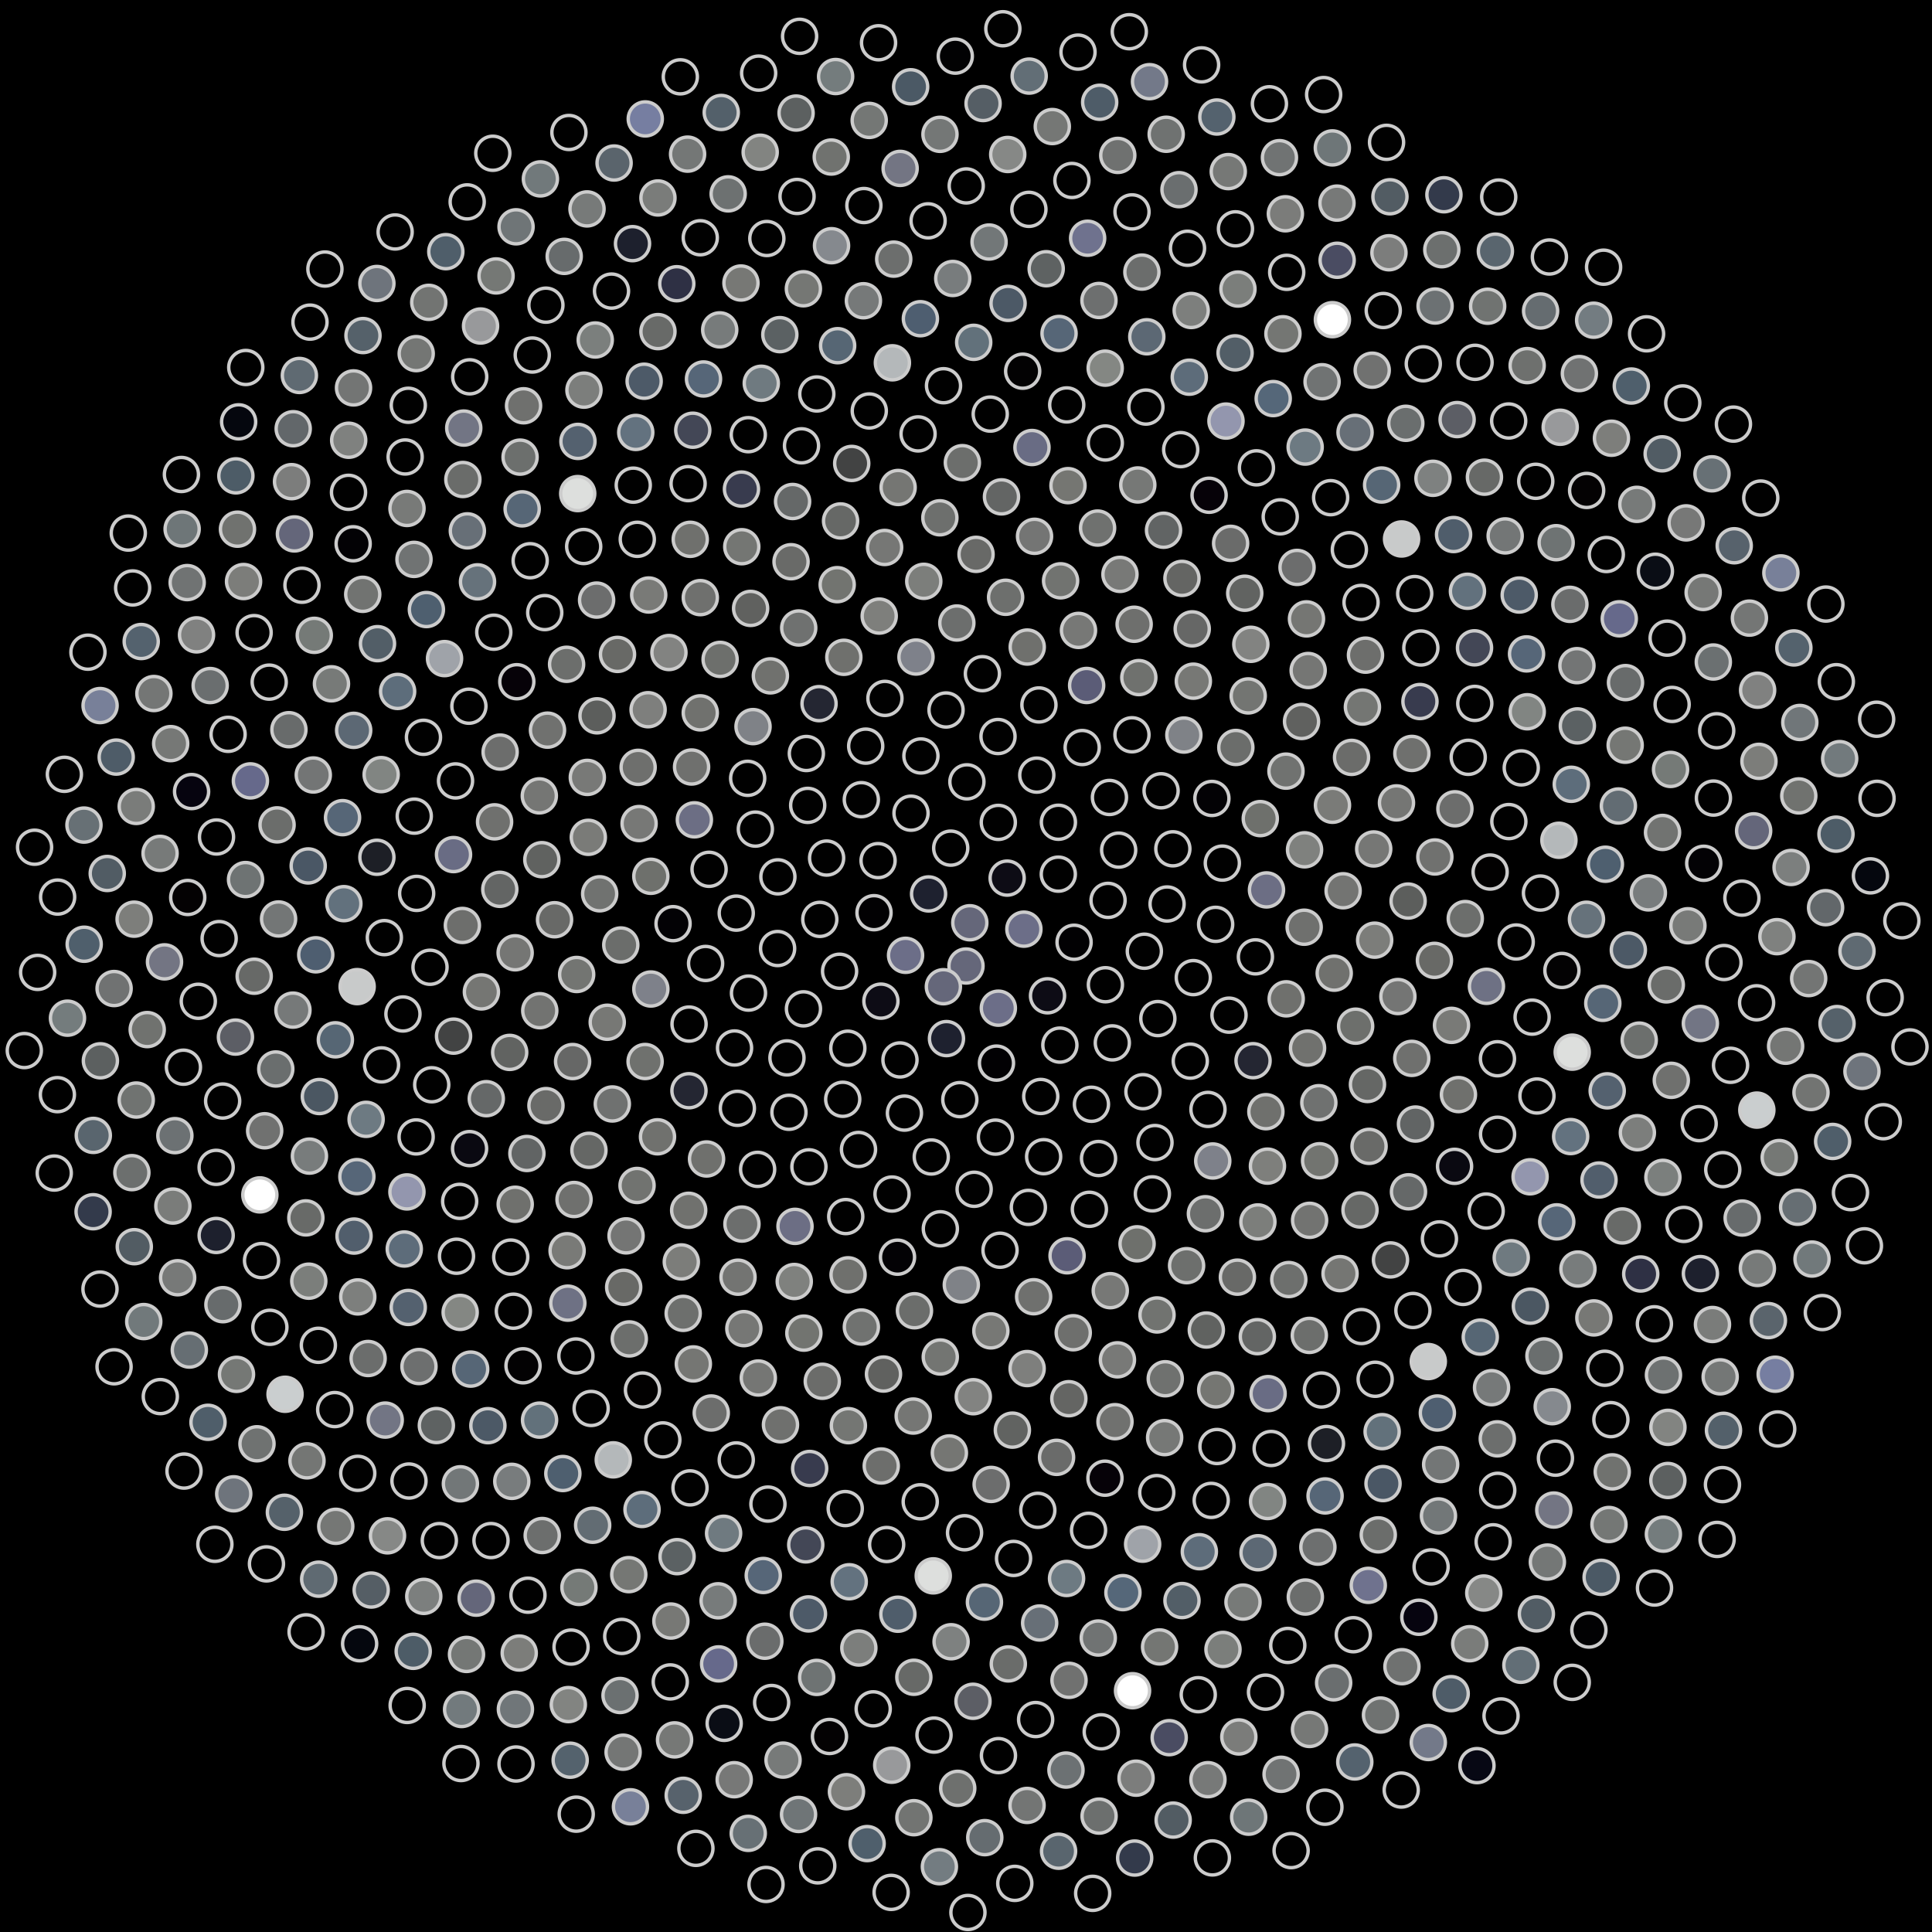 <svg xmlns="http://www.w3.org/2000/svg" width="566.546" height="566.546"><rect width="100%" height="100%" fill="black"/><circle cx="283.27" cy="283.27" r="5" fill="rgb(101,103,122)" stroke="#ccc" stroke-width="1"/><circle cx="276.64" cy="289.35" r="5" fill="rgb(101,103,122)" stroke="#ccc" stroke-width="1"/><circle cx="284.39" cy="270.59" r="5" fill="rgb(101,103,122)" stroke="#ccc" stroke-width="1"/><circle cx="292.76" cy="295.64" r="5" fill="rgb(108,110,136)" stroke="#ccc" stroke-width="1"/><circle cx="265.55" cy="280.14" r="5" fill="rgb(108,110,136)" stroke="#ccc" stroke-width="1"/><circle cx="300.25" cy="272.47" r="5" fill="rgb(108,110,136)" stroke="#ccc" stroke-width="1"/><circle cx="277.55" cy="304.56" r="5" fill="rgb(30,33,47)" stroke="#ccc" stroke-width="1"/><circle cx="272.30" cy="262.14" r="5" fill="rgb(30,33,47)" stroke="#ccc" stroke-width="1"/><circle cx="307.18" cy="292.01" r="5" fill="rgb(13,12,21)" stroke="#ccc" stroke-width="1"/><circle cx="258.32" cy="293.58" r="5" fill="rgb(13,12,21)" stroke="#ccc" stroke-width="1"/><circle cx="295.34" cy="257.50" r="5" fill="rgb(13,12,21)" stroke="#ccc" stroke-width="1"/><circle cx="292.21" cy="311.75" r="5" fill="rgb(2,1,3)" stroke="#ccc" stroke-width="1"/><circle cx="256.30" cy="267.64" r="5" fill="rgb(2,1,3)" stroke="#ccc" stroke-width="1"/><circle cx="314.97" cy="276.31" r="5" fill="rgb(2,1,3)" stroke="#ccc" stroke-width="1"/><circle cx="263.91" cy="310.82" r="5" fill="rgb(1,1,1)" stroke="#ccc" stroke-width="1"/><circle cx="278.79" cy="248.71" r="5" fill="rgb(1,1,1)" stroke="#ccc" stroke-width="1"/><circle cx="310.80" cy="306.47" r="5" fill="rgb(1,1,1)" stroke="#ccc" stroke-width="1"/><circle cx="246.20" cy="284.81" r="5" fill="rgb(1,1,1)" stroke="#ccc" stroke-width="1"/><circle cx="310.34" cy="256.34" r="5" fill="rgb(1,1,1)" stroke="#ccc" stroke-width="1"/><circle cx="281.46" cy="322.46" r="5" fill="rgb(1,1,1)" stroke="#ccc" stroke-width="1"/><circle cx="257.49" cy="252.37" r="5" fill="rgb(1,1,1)" stroke="#ccc" stroke-width="1"/><circle cx="324.15" cy="288.77" r="5" fill="rgb(1,1,1)" stroke="#ccc" stroke-width="1"/><circle cx="248.62" cy="307.38" r="5" fill="rgb(1,1,1)" stroke="#ccc" stroke-width="1"/><circle cx="292.75" cy="241.16" r="5" fill="rgb(1,1,1)" stroke="#ccc" stroke-width="1"/><circle cx="305.19" cy="321.53" r="5" fill="rgb(1,1,1)" stroke="#ccc" stroke-width="1"/><circle cx="240.40" cy="269.60" r="5" fill="rgb(1,1,1)" stroke="#ccc" stroke-width="1"/><circle cx="324.93" cy="264.03" r="5" fill="rgb(1,1,1)" stroke="#ccc" stroke-width="1"/><circle cx="265.22" cy="326.41" r="5" fill="rgb(1,1,1)" stroke="#ccc" stroke-width="1"/><circle cx="267.15" cy="238.46" r="5" fill="rgb(1,1,1)" stroke="#ccc" stroke-width="1"/><circle cx="326.18" cy="305.82" r="5" fill="rgb(1,1,1)" stroke="#ccc" stroke-width="1"/><circle cx="235.61" cy="295.84" r="5" fill="rgb(1,1,1)" stroke="#ccc" stroke-width="1"/><circle cx="310.37" cy="241.12" r="5" fill="rgb(1,1,1)" stroke="#ccc" stroke-width="1"/><circle cx="291.90" cy="333.45" r="5" fill="rgb(1,1,1)" stroke="#ccc" stroke-width="1"/><circle cx="242.40" cy="251.62" r="5" fill="rgb(1,1,1)" stroke="#ccc" stroke-width="1"/><circle cx="335.57" cy="278.94" r="5" fill="rgb(1,1,1)" stroke="#ccc" stroke-width="1"/><circle cx="247.12" cy="322.36" r="5" fill="rgb(1,1,1)" stroke="#ccc" stroke-width="1"/><circle cx="283.54" cy="229.27" r="5" fill="rgb(1,1,1)" stroke="#ccc" stroke-width="1"/><circle cx="320.06" cy="323.82" r="5" fill="rgb(1,1,1)" stroke="#ccc" stroke-width="1"/><circle cx="228.03" cy="278.15" r="5" fill="rgb(1,1,1)" stroke="#ccc" stroke-width="1"/><circle cx="328.04" cy="249.29" r="5" fill="rgb(1,1,1)" stroke="#ccc" stroke-width="1"/><circle cx="273.09" cy="339.28" r="5" fill="rgb(1,1,1)" stroke="#ccc" stroke-width="1"/><circle cx="252.58" cy="234.50" r="5" fill="rgb(1,1,1)" stroke="#ccc" stroke-width="1"/><circle cx="339.53" cy="298.69" r="5" fill="rgb(1,1,1)" stroke="#ccc" stroke-width="1"/><circle cx="230.77" cy="310.22" r="5" fill="rgb(1,1,1)" stroke="#ccc" stroke-width="1"/><circle cx="304.03" cy="227.30" r="5" fill="rgb(1,1,1)" stroke="#ccc" stroke-width="1"/><circle cx="306.04" cy="339.19" r="5" fill="rgb(1,1,1)" stroke="#ccc" stroke-width="1"/><circle cx="228.11" cy="257.13" r="5" fill="rgb(1,1,1)" stroke="#ccc" stroke-width="1"/><circle cx="342.24" cy="265.09" r="5" fill="rgb(1,1,1)" stroke="#ccc" stroke-width="1"/><circle cx="251.75" cy="337.07" r="5" fill="rgb(1,1,1)" stroke="#ccc" stroke-width="1"/><circle cx="270.05" cy="221.68" r="5" fill="rgb(1,1,1)" stroke="#ccc" stroke-width="1"/><circle cx="335.16" cy="320.13" r="5" fill="rgb(1,1,1)" stroke="#ccc" stroke-width="1"/><circle cx="219.49" cy="291.22" r="5" fill="rgb(1,1,1)" stroke="#ccc" stroke-width="1"/><circle cx="325.34" cy="233.85" r="5" fill="rgb(1,1,1)" stroke="#ccc" stroke-width="1"/><circle cx="285.66" cy="348.75" r="5" fill="rgb(1,1,1)" stroke="#ccc" stroke-width="1"/><circle cx="236.85" cy="236.17" r="5" fill="rgb(1,1,1)" stroke="#ccc" stroke-width="1"/><circle cx="349.93" cy="286.68" r="5" fill="rgb(1,1,1)" stroke="#ccc" stroke-width="1"/><circle cx="231.35" cy="326.17" r="5" fill="rgb(1,1,1)" stroke="#ccc" stroke-width="1"/><circle cx="292.66" cy="215.98" r="5" fill="rgb(1,1,1)" stroke="#ccc" stroke-width="1"/><circle cx="322.14" cy="339.73" r="5" fill="rgb(1,1,1)" stroke="#ccc" stroke-width="1"/><circle cx="215.90" cy="267.77" r="5" fill="rgb(1,1,1)" stroke="#ccc" stroke-width="1"/><circle cx="343.93" cy="248.91" r="5" fill="rgb(1,1,1)" stroke="#ccc" stroke-width="1"/><circle cx="261.58" cy="350.14" r="5" fill="rgb(1,1,1)" stroke="#ccc" stroke-width="1"/><circle cx="253.86" cy="218.80" r="5" fill="rgb(1,1,1)" stroke="#ccc" stroke-width="1"/><circle cx="349.04" cy="311.17" r="5" fill="rgb(1,1,1)" stroke="#ccc" stroke-width="1"/><circle cx="215.40" cy="307.31" r="5" fill="rgb(1,1,1)" stroke="#ccc" stroke-width="1"/><circle cx="317.34" cy="219.21" r="5" fill="rgb(1,1,1)" stroke="#ccc" stroke-width="1"/><circle cx="301.56" cy="354.06" r="5" fill="rgb(1,1,1)" stroke="#ccc" stroke-width="1"/><circle cx="221.50" cy="243.13" r="5" fill="rgb(1,1,1)" stroke="#ccc" stroke-width="1"/><circle cx="356.48" cy="271.06" r="5" fill="rgb(1,1,1)" stroke="#ccc" stroke-width="1"/><circle cx="237.21" cy="342.16" r="5" fill="rgb(1,1,1)" stroke="#ccc" stroke-width="1"/><circle cx="277.42" cy="208.20" r="5" fill="rgb(1,1,1)" stroke="#ccc" stroke-width="1"/><circle cx="338.69" cy="335.04" r="5" fill="rgb(1,1,1)" stroke="#ccc" stroke-width="1"/><circle cx="206.91" cy="282.53" r="5" fill="rgb(1,1,1)" stroke="#ccc" stroke-width="1"/><circle cx="340.48" cy="231.89" r="5" fill="rgb(1,1,1)" stroke="#ccc" stroke-width="1"/><circle cx="275.75" cy="360.33" r="5" fill="rgb(1,1,1)" stroke="#ccc" stroke-width="1"/><circle cx="236.46" cy="220.96" r="5" fill="rgb(1,1,1)" stroke="#ccc" stroke-width="1"/><circle cx="360.40" cy="297.69" r="5" fill="rgb(1,1,1)" stroke="#ccc" stroke-width="1"/><circle cx="216.23" cy="325.01" r="5" fill="rgb(1,1,1)" stroke="#ccc" stroke-width="1"/><circle cx="304.66" cy="206.72" r="5" fill="rgb(1,1,1)" stroke="#ccc" stroke-width="1"/><circle cx="319.45" cy="354.62" r="5" fill="rgb(1,1,1)" stroke="#ccc" stroke-width="1"/><circle cx="207.93" cy="254.92" r="5" fill="rgb(1,1,1)" stroke="#ccc" stroke-width="1"/><circle cx="358.44" cy="253.10" r="5" fill="rgb(1,1,1)" stroke="#ccc" stroke-width="1"/><circle cx="248.01" cy="356.75" r="5" fill="rgb(1,1,1)" stroke="#ccc" stroke-width="1"/><circle cx="259.50" cy="204.80" r="5" fill="rgb(1,1,1)" stroke="#ccc" stroke-width="1"/><circle cx="354.23" cy="325.33" r="5" fill="rgb(1,1,1)" stroke="#ccc" stroke-width="1"/><circle cx="202.06" cy="300.30" r="5" fill="rgb(1,1,1)" stroke="#ccc" stroke-width="1"/><circle cx="331.94" cy="215.47" r="5" fill="rgb(1,1,1)" stroke="#ccc" stroke-width="1"/><circle cx="293.25" cy="366.62" r="5" fill="rgb(1,1,1)" stroke="#ccc" stroke-width="1"/><circle cx="219.25" cy="228.24" r="5" fill="rgb(1,1,1)" stroke="#ccc" stroke-width="1"/><circle cx="368.14" cy="280.59" r="5" fill="rgb(1,1,1)" stroke="#ccc" stroke-width="1"/><circle cx="222.17" cy="342.91" r="5" fill="rgb(1,1,1)" stroke="#ccc" stroke-width="1"/><circle cx="288.08" cy="197.55" r="5" fill="rgb(1,1,1)" stroke="#ccc" stroke-width="1"/><circle cx="337.93" cy="350.09" r="5" fill="rgb(1,1,1)" stroke="#ccc" stroke-width="1"/><circle cx="197.37" cy="270.86" r="5" fill="rgb(3,2,5)" stroke="#ccc" stroke-width="1"/><circle cx="355.38" cy="234.14" r="5" fill="rgb(3,2,5)" stroke="#ccc" stroke-width="1"/><circle cx="263.19" cy="368.66" r="5" fill="rgb(3,2,5)" stroke="#ccc" stroke-width="1"/><circle cx="240.18" cy="206.34" r="5" fill="rgb(36,38,50)" stroke="#ccc" stroke-width="1"/><circle cx="367.45" cy="311.04" r="5" fill="rgb(36,38,50)" stroke="#ccc" stroke-width="1"/><circle cx="202.03" cy="319.85" r="5" fill="rgb(36,38,50)" stroke="#ccc" stroke-width="1"/><circle cx="318.65" cy="201.01" r="5" fill="rgb(91,92,119)" stroke="#ccc" stroke-width="1"/><circle cx="312.91" cy="368.25" r="5" fill="rgb(91,92,119)" stroke="#ccc" stroke-width="1"/><circle cx="203.62" cy="240.41" r="5" fill="rgb(108,110,132)" stroke="#ccc" stroke-width="1"/><circle cx="371.39" cy="260.96" r="5" fill="rgb(108,110,132)" stroke="#ccc" stroke-width="1"/><circle cx="233.13" cy="359.62" r="5" fill="rgb(108,110,132)" stroke="#ccc" stroke-width="1"/><circle cx="268.61" cy="192.67" r="5" fill="rgb(126,129,138)" stroke="#ccc" stroke-width="1"/><circle cx="355.63" cy="340.45" r="5" fill="rgb(126,129,138)" stroke="#ccc" stroke-width="1"/><circle cx="190.86" cy="290.02" r="5" fill="rgb(126,129,138)" stroke="#ccc" stroke-width="1"/><circle cx="347.16" cy="215.55" r="5" fill="rgb(127,130,135)" stroke="#ccc" stroke-width="1"/><circle cx="281.90" cy="376.79" r="5" fill="rgb(127,130,135)" stroke="#ccc" stroke-width="1"/><circle cx="220.82" cy="213.07" r="5" fill="rgb(127,130,135)" stroke="#ccc" stroke-width="1"/><circle cx="377.17" cy="292.90" r="5" fill="rgb(111,112,109)" stroke="#ccc" stroke-width="1"/><circle cx="207.19" cy="339.86" r="5" fill="rgb(111,112,109)" stroke="#ccc" stroke-width="1"/><circle cx="301.23" cy="189.74" r="5" fill="rgb(111,112,109)" stroke="#ccc" stroke-width="1"/><circle cx="333.44" cy="364.74" r="5" fill="rgb(110,112,108)" stroke="#ccc" stroke-width="1"/><circle cx="190.85" cy="256.97" r="5" fill="rgb(110,112,108)" stroke="#ccc" stroke-width="1"/><circle cx="369.57" cy="240.05" r="5" fill="rgb(110,112,108)" stroke="#ccc" stroke-width="1"/><circle cx="248.69" cy="373.83" r="5" fill="rgb(111,112,109)" stroke="#ccc" stroke-width="1"/><circle cx="247.45" cy="192.75" r="5" fill="rgb(111,112,109)" stroke="#ccc" stroke-width="1"/><circle cx="371.21" cy="326.00" r="5" fill="rgb(111,112,109)" stroke="#ccc" stroke-width="1"/><circle cx="189.17" cy="311.28" r="5" fill="rgb(111,113,110)" stroke="#ccc" stroke-width="1"/><circle cx="333.95" cy="198.70" r="5" fill="rgb(111,113,110)" stroke="#ccc" stroke-width="1"/><circle cx="303.11" cy="380.26" r="5" fill="rgb(111,112,110)" stroke="#ccc" stroke-width="1"/><circle cx="202.80" cy="224.92" r="5" fill="rgb(111,112,110)" stroke="#ccc" stroke-width="1"/><circle cx="382.44" cy="271.90" r="5" fill="rgb(111,112,110)" stroke="#ccc" stroke-width="1"/><circle cx="217.57" cy="358.95" r="5" fill="rgb(108,110,109)" stroke="#ccc" stroke-width="1"/><circle cx="280.59" cy="182.69" r="5" fill="rgb(108,110,109)" stroke="#ccc" stroke-width="1"/><circle cx="353.48" cy="355.92" r="5" fill="rgb(108,110,109)" stroke="#ccc" stroke-width="1"/><circle cx="182.04" cy="277.11" r="5" fill="rgb(107,109,107)" stroke="#ccc" stroke-width="1"/><circle cx="362.40" cy="219.19" r="5" fill="rgb(107,109,107)" stroke="#ccc" stroke-width="1"/><circle cx="268.16" cy="384.37" r="5" fill="rgb(107,109,107)" stroke="#ccc" stroke-width="1"/><circle cx="225.91" cy="198.19" r="5" fill="rgb(112,113,110)" stroke="#ccc" stroke-width="1"/><circle cx="383.43" cy="307.35" r="5" fill="rgb(112,113,110)" stroke="#ccc" stroke-width="1"/><circle cx="192.81" cy="333.36" r="5" fill="rgb(112,113,110)" stroke="#ccc" stroke-width="1"/><circle cx="316.26" cy="184.86" r="5" fill="rgb(119,120,118)" stroke="#ccc" stroke-width="1"/><circle cx="325.58" cy="378.48" r="5" fill="rgb(119,120,118)" stroke="#ccc" stroke-width="1"/><circle cx="187.41" cy="241.50" r="5" fill="rgb(119,120,118)" stroke="#ccc" stroke-width="1"/><circle cx="382.55" cy="249.20" r="5" fill="rgb(127,129,126)" stroke="#ccc" stroke-width="1"/><circle cx="232.91" cy="375.79" r="5" fill="rgb(127,129,126)" stroke="#ccc" stroke-width="1"/><circle cx="257.82" cy="180.66" r="5" fill="rgb(126,127,124)" stroke="#ccc" stroke-width="1"/><circle cx="371.67" cy="341.96" r="5" fill="rgb(126,127,124)" stroke="#ccc" stroke-width="1"/><circle cx="178.07" cy="299.77" r="5" fill="rgb(119,120,117)" stroke="#ccc" stroke-width="1"/><circle cx="349.94" cy="199.75" r="5" fill="rgb(119,120,117)" stroke="#ccc" stroke-width="1"/><circle cx="290.56" cy="390.27" r="5" fill="rgb(119,120,117)" stroke="#ccc" stroke-width="1"/><circle cx="205.35" cy="209.04" r="5" fill="rgb(112,113,110)" stroke="#ccc" stroke-width="1"/><circle cx="391.25" cy="285.38" r="5" fill="rgb(112,113,110)" stroke="#ccc" stroke-width="1"/><circle cx="201.95" cy="354.91" r="5" fill="rgb(112,113,110)" stroke="#ccc" stroke-width="1"/><circle cx="294.89" cy="175.15" r="5" fill="rgb(109,111,109)" stroke="#ccc" stroke-width="1"/><circle cx="347.96" cy="371.15" r="5" fill="rgb(109,111,109)" stroke="#ccc" stroke-width="1"/><circle cx="175.85" cy="262.10" r="5" fill="rgb(112,114,112)" stroke="#ccc" stroke-width="1"/><circle cx="377.10" cy="226.13" r="5" fill="rgb(112,114,112)" stroke="#ccc" stroke-width="1"/><circle cx="252.59" cy="389.14" r="5" fill="rgb(112,114,112)" stroke="#ccc" stroke-width="1"/><circle cx="234.22" cy="184.15" r="5" fill="rgb(111,113,112)" stroke="#ccc" stroke-width="1"/><circle cx="386.74" cy="323.36" r="5" fill="rgb(111,113,112)" stroke="#ccc" stroke-width="1"/><circle cx="179.56" cy="323.73" r="5" fill="rgb(111,113,112)" stroke="#ccc" stroke-width="1"/><circle cx="332.58" cy="183.06" r="5" fill="rgb(110,111,109)" stroke="#ccc" stroke-width="1"/><circle cx="314.72" cy="390.82" r="5" fill="rgb(110,111,109)" stroke="#ccc" stroke-width="1"/><circle cx="187.13" cy="225.02" r="5" fill="rgb(110,111,109)" stroke="#ccc" stroke-width="1"/><circle cx="393.86" cy="261.21" r="5" fill="rgb(115,116,114)" stroke="#ccc" stroke-width="1"/><circle cx="216.42" cy="374.53" r="5" fill="rgb(115,116,114)" stroke="#ccc" stroke-width="1"/><circle cx="270.89" cy="170.47" r="5" fill="rgb(124,126,123)" stroke="#ccc" stroke-width="1"/><circle cx="368.87" cy="358.32" r="5" fill="rgb(124,126,123)" stroke="#ccc" stroke-width="1"/><circle cx="169.10" cy="285.76" r="5" fill="rgb(115,117,114)" stroke="#ccc" stroke-width="1"/><circle cx="366.03" cy="204.07" r="5" fill="rgb(115,117,114)" stroke="#ccc" stroke-width="1"/><circle cx="275.73" cy="397.93" r="5" fill="rgb(115,117,114)" stroke="#ccc" stroke-width="1"/><circle cx="211.17" cy="193.36" r="5" fill="rgb(109,111,108)" stroke="#ccc" stroke-width="1"/><circle cx="397.53" cy="300.92" r="5" fill="rgb(109,111,108)" stroke="#ccc" stroke-width="1"/><circle cx="186.81" cy="347.63" r="5" fill="rgb(113,115,112)" stroke="#ccc" stroke-width="1"/><circle cx="311.01" cy="170.32" r="5" fill="rgb(113,115,112)" stroke="#ccc" stroke-width="1"/><circle cx="339.29" cy="385.60" r="5" fill="rgb(113,115,112)" stroke="#ccc" stroke-width="1"/><circle cx="172.52" cy="245.54" r="5" fill="rgb(122,123,120)" stroke="#ccc" stroke-width="1"/><circle cx="390.74" cy="236.14" r="5" fill="rgb(122,123,120)" stroke="#ccc" stroke-width="1"/><circle cx="235.73" cy="390.93" r="5" fill="rgb(114,116,112)" stroke="#ccc" stroke-width="1"/><circle cx="245.50" cy="171.45" r="5" fill="rgb(114,116,112)" stroke="#ccc" stroke-width="1"/><circle cx="386.96" cy="340.38" r="5" fill="rgb(114,116,112)" stroke="#ccc" stroke-width="1"/><circle cx="167.91" cy="311.29" r="5" fill="rgb(102,103,102)" stroke="#ccc" stroke-width="1"/><circle cx="349.61" cy="184.41" r="5" fill="rgb(102,103,102)" stroke="#ccc" stroke-width="1"/><circle cx="301.20" cy="401.32" r="5" fill="rgb(126,127,125)" stroke="#ccc" stroke-width="1"/><circle cx="190.05" cy="208.12" r="5" fill="rgb(126,127,125)" stroke="#ccc" stroke-width="1"/><circle cx="403.11" cy="275.70" r="5" fill="rgb(124,125,122)" stroke="#ccc" stroke-width="1"/><circle cx="199.79" cy="370.05" r="5" fill="rgb(124,125,122)" stroke="#ccc" stroke-width="1"/><circle cx="286.22" cy="162.56" r="5" fill="rgb(104,105,103)" stroke="#ccc" stroke-width="1"/><circle cx="362.86" cy="374.52" r="5" fill="rgb(104,105,103)" stroke="#ccc" stroke-width="1"/><circle cx="162.62" cy="269.71" r="5" fill="rgb(104,105,103)" stroke="#ccc" stroke-width="1"/><circle cx="381.67" cy="211.57" r="5" fill="rgb(96,97,95)" stroke="#ccc" stroke-width="1"/><circle cx="259.08" cy="402.93" r="5" fill="rgb(96,97,95)" stroke="#ccc" stroke-width="1"/><circle cx="220.11" cy="178.41" r="5" fill="rgb(96,97,95)" stroke="#ccc" stroke-width="1"/><circle cx="401.00" cy="318.02" r="5" fill="rgb(101,103,101)" stroke="#ccc" stroke-width="1"/><circle cx="172.70" cy="337.32" r="5" fill="rgb(101,103,101)" stroke="#ccc" stroke-width="1"/><circle cx="328.42" cy="168.43" r="5" fill="rgb(120,121,119)" stroke="#ccc" stroke-width="1"/><circle cx="327.68" cy="398.76" r="5" fill="rgb(120,121,119)" stroke="#ccc" stroke-width="1"/><circle cx="172.23" cy="227.97" r="5" fill="rgb(120,121,119)" stroke="#ccc" stroke-width="1"/><circle cx="402.83" cy="248.95" r="5" fill="rgb(118,119,117)" stroke="#ccc" stroke-width="1"/><circle cx="218.13" cy="389.61" r="5" fill="rgb(118,119,117)" stroke="#ccc" stroke-width="1"/><circle cx="259.41" cy="160.54" r="5" fill="rgb(118,119,117)" stroke="#ccc" stroke-width="1"/><circle cx="384.03" cy="357.85" r="5" fill="rgb(114,115,113)" stroke="#ccc" stroke-width="1"/><circle cx="158.28" cy="296.38" r="5" fill="rgb(114,115,113)" stroke="#ccc" stroke-width="1"/><circle cx="366.80" cy="188.94" r="5" fill="rgb(130,131,129)" stroke="#ccc" stroke-width="1"/><circle cx="285.41" cy="409.58" r="5" fill="rgb(130,131,129)" stroke="#ccc" stroke-width="1"/><circle cx="196.16" cy="191.35" r="5" fill="rgb(130,131,129)" stroke="#ccc" stroke-width="1"/><circle cx="409.92" cy="292.23" r="5" fill="rgb(116,117,116)" stroke="#ccc" stroke-width="1"/><circle cx="183.59" cy="362.41" r="5" fill="rgb(116,117,116)" stroke="#ccc" stroke-width="1"/><circle cx="303.37" cy="157.27" r="5" fill="rgb(116,117,116)" stroke="#ccc" stroke-width="1"/><circle cx="353.75" cy="390.02" r="5" fill="rgb(96,98,96)" stroke="#ccc" stroke-width="1"/><circle cx="158.89" cy="252.09" r="5" fill="rgb(96,98,96)" stroke="#ccc" stroke-width="1"/><circle cx="396.33" cy="222.10" r="5" fill="rgb(107,108,106)" stroke="#ccc" stroke-width="1"/><circle cx="241.13" cy="405.05" r="5" fill="rgb(107,108,106)" stroke="#ccc" stroke-width="1"/><circle cx="231.97" cy="164.72" r="5" fill="rgb(105,106,104)" stroke="#ccc" stroke-width="1"/><circle cx="401.47" cy="336.16" r="5" fill="rgb(105,106,104)" stroke="#ccc" stroke-width="1"/><circle cx="160.10" cy="324.21" r="5" fill="rgb(105,106,104)" stroke="#ccc" stroke-width="1"/><circle cx="346.60" cy="169.61" r="5" fill="rgb(100,101,99)" stroke="#ccc" stroke-width="1"/><circle cx="313.43" cy="410.16" r="5" fill="rgb(100,101,99)" stroke="#ccc" stroke-width="1"/><circle cx="175.07" cy="209.91" r="5" fill="rgb(92,94,92)" stroke="#ccc" stroke-width="1"/><circle cx="412.92" cy="264.23" r="5" fill="rgb(92,94,92)" stroke="#ccc" stroke-width="1"/><circle cx="200.34" cy="385.13" r="5" fill="rgb(109,111,109)" stroke="#ccc" stroke-width="1"/><circle cx="275.61" cy="151.84" r="5" fill="rgb(109,111,109)" stroke="#ccc" stroke-width="1"/><circle cx="377.93" cy="375.22" r="5" fill="rgb(109,111,109)" stroke="#ccc" stroke-width="1"/><circle cx="151.06" cy="279.40" r="5" fill="rgb(117,118,116)" stroke="#ccc" stroke-width="1"/><circle cx="383.61" cy="196.62" r="5" fill="rgb(117,118,116)" stroke="#ccc" stroke-width="1"/><circle cx="267.79" cy="415.25" r="5" fill="rgb(117,118,116)" stroke="#ccc" stroke-width="1"/><circle cx="205.36" cy="175.25" r="5" fill="rgb(111,112,110)" stroke="#ccc" stroke-width="1"/><circle cx="413.99" cy="310.36" r="5" fill="rgb(111,112,110)" stroke="#ccc" stroke-width="1"/><circle cx="168.33" cy="351.75" r="5" fill="rgb(111,112,110)" stroke="#ccc" stroke-width="1"/><circle cx="321.86" cy="154.85" r="5" fill="rgb(111,113,111)" stroke="#ccc" stroke-width="1"/><circle cx="341.70" cy="404.31" r="5" fill="rgb(111,113,111)" stroke="#ccc" stroke-width="1"/><circle cx="158.15" cy="233.38" r="5" fill="rgb(117,118,116)" stroke="#ccc" stroke-width="1"/><circle cx="409.51" cy="235.44" r="5" fill="rgb(117,118,116)" stroke="#ccc" stroke-width="1"/><circle cx="222.37" cy="404.09" r="5" fill="rgb(117,118,116)" stroke="#ccc" stroke-width="1"/><circle cx="246.49" cy="152.76" r="5" fill="rgb(102,104,102)" stroke="#ccc" stroke-width="1"/><circle cx="398.81" cy="354.82" r="5" fill="rgb(102,104,102)" stroke="#ccc" stroke-width="1"/><circle cx="149.46" cy="308.61" r="5" fill="rgb(97,99,97)" stroke="#ccc" stroke-width="1"/><circle cx="365.01" cy="173.96" r="5" fill="rgb(97,99,97)" stroke="#ccc" stroke-width="1"/><circle cx="296.87" cy="419.38" r="5" fill="rgb(97,99,97)" stroke="#ccc" stroke-width="1"/><circle cx="181.08" cy="191.90" r="5" fill="rgb(104,105,102)" stroke="#ccc" stroke-width="1"/><circle cx="420.64" cy="281.62" r="5" fill="rgb(104,105,102)" stroke="#ccc" stroke-width="1"/><circle cx="182.89" cy="377.49" r="5" fill="rgb(104,105,102)" stroke="#ccc" stroke-width="1"/><circle cx="293.68" cy="145.70" r="5" fill="rgb(99,101,100)" stroke="#ccc" stroke-width="1"/><circle cx="368.71" cy="391.97" r="5" fill="rgb(99,101,100)" stroke="#ccc" stroke-width="1"/><circle cx="146.56" cy="260.79" r="5" fill="rgb(99,101,100)" stroke="#ccc" stroke-width="1"/><circle cx="399.52" cy="207.34" r="5" fill="rgb(116,118,115)" stroke="#ccc" stroke-width="1"/><circle cx="248.78" cy="418.07" r="5" fill="rgb(116,118,115)" stroke="#ccc" stroke-width="1"/><circle cx="217.52" cy="160.32" r="5" fill="rgb(116,118,115)" stroke="#ccc" stroke-width="1"/><circle cx="415.08" cy="329.62" r="5" fill="rgb(97,100,100)" stroke="#ccc" stroke-width="1"/><circle cx="154.51" cy="338.25" r="5" fill="rgb(97,100,100)" stroke="#ccc" stroke-width="1"/><circle cx="341.20" cy="155.49" r="5" fill="rgb(97,100,100)" stroke="#ccc" stroke-width="1"/><circle cx="326.96" cy="416.90" r="5" fill="rgb(112,113,111)" stroke="#ccc" stroke-width="1"/><circle cx="160.55" cy="214.11" r="5" fill="rgb(112,113,111)" stroke="#ccc" stroke-width="1"/><circle cx="420.76" cy="251.30" r="5" fill="rgb(112,113,111)" stroke="#ccc" stroke-width="1"/><circle cx="203.32" cy="399.96" r="5" fill="rgb(117,118,115)" stroke="#ccc" stroke-width="1"/><circle cx="263.37" cy="142.95" r="5" fill="rgb(117,118,115)" stroke="#ccc" stroke-width="1"/><circle cx="392.96" cy="373.48" r="5" fill="rgb(117,118,115)" stroke="#ccc" stroke-width="1"/><circle cx="141.17" cy="290.87" r="5" fill="rgb(117,118,115)" stroke="#ccc" stroke-width="1"/><circle cx="383.12" cy="181.48" r="5" fill="rgb(117,118,115)" stroke="#ccc" stroke-width="1"/><circle cx="278.40" cy="426.06" r="5" fill="rgb(117,118,115)" stroke="#ccc" stroke-width="1"/><circle cx="190.23" cy="174.48" r="5" fill="rgb(121,122,119)" stroke="#ccc" stroke-width="1"/><circle cx="425.65" cy="300.68" r="5" fill="rgb(121,122,119)" stroke="#ccc" stroke-width="1"/><circle cx="166.30" cy="366.77" r="5" fill="rgb(121,122,119)" stroke="#ccc" stroke-width="1"/><circle cx="313.18" cy="142.41" r="5" fill="rgb(117,118,114)" stroke="#ccc" stroke-width="1"/><circle cx="356.51" cy="407.58" r="5" fill="rgb(117,118,114)" stroke="#ccc" stroke-width="1"/><circle cx="145.03" cy="241.00" r="5" fill="rgb(111,112,110)" stroke="#ccc" stroke-width="1"/><circle cx="414.02" cy="220.94" r="5" fill="rgb(111,112,110)" stroke="#ccc" stroke-width="1"/><circle cx="228.87" cy="417.81" r="5" fill="rgb(111,112,110)" stroke="#ccc" stroke-width="1"/><circle cx="232.42" cy="147.06" r="5" fill="rgb(101,104,104)" stroke="#ccc" stroke-width="1"/><circle cx="413.03" cy="349.49" r="5" fill="rgb(101,104,104)" stroke="#ccc" stroke-width="1"/><circle cx="142.60" cy="322.18" r="5" fill="rgb(101,104,104)" stroke="#ccc" stroke-width="1"/><circle cx="360.87" cy="159.33" r="5" fill="rgb(106,107,106)" stroke="#ccc" stroke-width="1"/><circle cx="309.83" cy="427.36" r="5" fill="rgb(106,107,106)" stroke="#ccc" stroke-width="1"/><circle cx="166.15" cy="194.80" r="5" fill="rgb(108,110,108)" stroke="#ccc" stroke-width="1"/><circle cx="429.68" cy="269.36" r="5" fill="rgb(108,110,108)" stroke="#ccc" stroke-width="1"/><circle cx="184.53" cy="392.63" r="5" fill="rgb(108,110,108)" stroke="#ccc" stroke-width="1"/><circle cx="282.21" cy="135.67" r="5" fill="rgb(108,110,108)" stroke="#ccc" stroke-width="1"/><circle cx="383.95" cy="391.60" r="5" fill="rgb(108,110,108)" stroke="#ccc" stroke-width="1"/><circle cx="135.59" cy="271.38" r="5" fill="rgb(109,110,108)" stroke="#ccc" stroke-width="1"/><circle cx="400.42" cy="192.12" r="5" fill="rgb(109,110,108)" stroke="#ccc" stroke-width="1"/><circle cx="258.42" cy="429.89" r="5" fill="rgb(109,110,108)" stroke="#ccc" stroke-width="1"/><circle cx="202.41" cy="158.15" r="5" fill="rgb(111,112,109)" stroke="#ccc" stroke-width="1"/><circle cx="427.68" cy="320.98" r="5" fill="rgb(111,112,109)" stroke="#ccc" stroke-width="1"/><circle cx="151.08" cy="353.14" r="5" fill="rgb(111,112,109)" stroke="#ccc" stroke-width="1"/><circle cx="333.65" cy="142.21" r="5" fill="rgb(118,120,118)" stroke="#ccc" stroke-width="1"/><circle cx="341.52" cy="421.57" r="5" fill="rgb(118,120,118)" stroke="#ccc" stroke-width="1"/><circle cx="146.66" cy="220.54" r="5" fill="rgb(108,109,108)" stroke="#ccc" stroke-width="1"/><circle cx="426.64" cy="237.17" r="5" fill="rgb(108,109,108)" stroke="#ccc" stroke-width="1"/><circle cx="208.57" cy="414.35" r="5" fill="rgb(108,109,108)" stroke="#ccc" stroke-width="1"/><circle cx="249.76" cy="135.90" r="5" fill="rgb(66,67,67)" stroke="#ccc" stroke-width="1"/><circle cx="407.75" cy="369.46" r="5" fill="rgb(66,67,67)" stroke="#ccc" stroke-width="1"/><circle cx="133.00" cy="303.84" r="5" fill="rgb(66,67,67)" stroke="#ccc" stroke-width="1"/><circle cx="380.35" cy="166.39" r="5" fill="rgb(108,109,109)" stroke="#ccc" stroke-width="1"/><circle cx="290.65" cy="435.30" r="5" fill="rgb(108,109,109)" stroke="#ccc" stroke-width="1"/><circle cx="174.95" cy="175.97" r="5" fill="rgb(108,109,109)" stroke="#ccc" stroke-width="1"/><circle cx="435.89" cy="289.23" r="5" fill="rgb(110,113,132)" stroke="#ccc" stroke-width="1"/><circle cx="166.51" cy="382.14" r="5" fill="rgb(110,113,132)" stroke="#ccc" stroke-width="1"/><circle cx="302.62" cy="131.23" r="5" fill="rgb(105,108,132)" stroke="#ccc" stroke-width="1"/><circle cx="371.86" cy="408.67" r="5" fill="rgb(105,108,132)" stroke="#ccc" stroke-width="1"/><circle cx="132.99" cy="250.60" r="5" fill="rgb(105,108,132)" stroke="#ccc" stroke-width="1"/><circle cx="416.39" cy="205.72" r="5" fill="rgb(56,59,78)" stroke="#ccc" stroke-width="1"/><circle cx="237.43" cy="430.62" r="5" fill="rgb(56,59,78)" stroke="#ccc" stroke-width="1"/><circle cx="217.43" cy="143.42" r="5" fill="rgb(56,59,78)" stroke="#ccc" stroke-width="1"/><circle cx="426.54" cy="342.02" r="5" fill="rgb(10,9,17)" stroke="#ccc" stroke-width="1"/><circle cx="137.70" cy="336.82" r="5" fill="rgb(10,9,17)" stroke="#ccc" stroke-width="1"/><circle cx="354.56" cy="145.23" r="5" fill="rgb(6,2,8)" stroke="#ccc" stroke-width="1"/><circle cx="324.02" cy="433.47" r="5" fill="rgb(6,2,8)" stroke="#ccc" stroke-width="1"/><circle cx="151.55" cy="199.91" r="5" fill="rgb(6,2,8)" stroke="#ccc" stroke-width="1"/><circle cx="436.97" cy="255.72" r="5" fill="rgb(2,1,1)" stroke="#ccc" stroke-width="1"/><circle cx="188.40" cy="407.61" r="5" fill="rgb(2,1,1)" stroke="#ccc" stroke-width="1"/><circle cx="269.22" cy="127.24" r="5" fill="rgb(1,1,1)" stroke="#ccc" stroke-width="1"/><circle cx="399.23" cy="389.00" r="5" fill="rgb(1,1,1)" stroke="#ccc" stroke-width="1"/><circle cx="126.10" cy="283.64" r="5" fill="rgb(1,1,1)" stroke="#ccc" stroke-width="1"/><circle cx="399.12" cy="176.66" r="5" fill="rgb(1,1,1)" stroke="#ccc" stroke-width="1"/><circle cx="269.85" cy="440.39" r="5" fill="rgb(1,1,1)" stroke="#ccc" stroke-width="1"/><circle cx="186.88" cy="158.15" r="5" fill="rgb(1,1,1)" stroke="#ccc" stroke-width="1"/><circle cx="439.12" cy="310.47" r="5" fill="rgb(1,1,1)" stroke="#ccc" stroke-width="1"/><circle cx="149.77" cy="368.63" r="5" fill="rgb(1,1,1)" stroke="#ccc" stroke-width="1"/><circle cx="324.12" cy="129.90" r="5" fill="rgb(1,1,1)" stroke="#ccc" stroke-width="1"/><circle cx="356.87" cy="424.18" r="5" fill="rgb(1,1,1)" stroke="#ccc" stroke-width="1"/><circle cx="133.58" cy="229.00" r="5" fill="rgb(1,1,1)" stroke="#ccc" stroke-width="1"/><circle cx="430.55" cy="222.08" r="5" fill="rgb(1,1,1)" stroke="#ccc" stroke-width="1"/><circle cx="215.90" cy="428.11" r="5" fill="rgb(1,1,1)" stroke="#ccc" stroke-width="1"/><circle cx="235.04" cy="130.73" r="5" fill="rgb(1,1,1)" stroke="#ccc" stroke-width="1"/><circle cx="422.10" cy="363.30" r="5" fill="rgb(1,1,1)" stroke="#ccc" stroke-width="1"/><circle cx="126.60" cy="318.10" r="5" fill="rgb(1,1,1)" stroke="#ccc" stroke-width="1"/><circle cx="375.42" cy="151.56" r="5" fill="rgb(1,1,1)" stroke="#ccc" stroke-width="1"/><circle cx="304.33" cy="442.89" r="5" fill="rgb(1,1,1)" stroke="#ccc" stroke-width="1"/><circle cx="159.74" cy="179.64" r="5" fill="rgb(1,1,1)" stroke="#ccc" stroke-width="1"/><circle cx="444.62" cy="276.23" r="5" fill="rgb(1,1,1)" stroke="#ccc" stroke-width="1"/><circle cx="168.88" cy="397.63" r="5" fill="rgb(1,1,1)" stroke="#ccc" stroke-width="1"/><circle cx="290.38" cy="121.43" r="5" fill="rgb(1,1,1)" stroke="#ccc" stroke-width="1"/><circle cx="387.51" cy="407.61" r="5" fill="rgb(1,1,1)" stroke="#ccc" stroke-width="1"/><circle cx="122.18" cy="261.98" r="5" fill="rgb(1,1,1)" stroke="#ccc" stroke-width="1"/><circle cx="416.65" cy="190.02" r="5" fill="rgb(1,1,1)" stroke="#ccc" stroke-width="1"/><circle cx="247.86" cy="442.38" r="5" fill="rgb(1,1,1)" stroke="#ccc" stroke-width="1"/><circle cx="201.78" cy="141.82" r="5" fill="rgb(1,1,1)" stroke="#ccc" stroke-width="1"/><circle cx="439.15" cy="332.61" r="5" fill="rgb(1,1,1)" stroke="#ccc" stroke-width="1"/><circle cx="134.79" cy="352.29" r="5" fill="rgb(1,1,1)" stroke="#ccc" stroke-width="1"/><circle cx="346.23" cy="131.85" r="5" fill="rgb(1,1,1)" stroke="#ccc" stroke-width="1"/><circle cx="339.21" cy="437.69" r="5" fill="rgb(1,1,1)" stroke="#ccc" stroke-width="1"/><circle cx="137.50" cy="207.09" r="5" fill="rgb(1,1,1)" stroke="#ccc" stroke-width="1"/><circle cx="442.46" cy="240.92" r="5" fill="rgb(1,1,1)" stroke="#ccc" stroke-width="1"/><circle cx="194.37" cy="422.24" r="5" fill="rgb(1,1,1)" stroke="#ccc" stroke-width="1"/><circle cx="254.91" cy="120.51" r="5" fill="rgb(1,1,1)" stroke="#ccc" stroke-width="1"/><circle cx="414.33" cy="384.29" r="5" fill="rgb(1,1,1)" stroke="#ccc" stroke-width="1"/><circle cx="118.16" cy="297.34" r="5" fill="rgb(1,1,1)" stroke="#ccc" stroke-width="1"/><circle cx="395.69" cy="161.19" r="5" fill="rgb(1,1,1)" stroke="#ccc" stroke-width="1"/><circle cx="282.85" cy="449.47" r="5" fill="rgb(1,1,1)" stroke="#ccc" stroke-width="1"/><circle cx="171.16" cy="160.26" r="5" fill="rgb(1,1,1)" stroke="#ccc" stroke-width="1"/><circle cx="449.28" cy="298.27" r="5" fill="rgb(1,1,1)" stroke="#ccc" stroke-width="1"/><circle cx="150.54" cy="384.50" r="5" fill="rgb(1,1,1)" stroke="#ccc" stroke-width="1"/><circle cx="312.81" cy="118.74" r="5" fill="rgb(1,1,1)" stroke="#ccc" stroke-width="1"/><circle cx="372.76" cy="424.76" r="5" fill="rgb(1,1,1)" stroke="#ccc" stroke-width="1"/><circle cx="121.48" cy="239.33" r="5" fill="rgb(1,1,1)" stroke="#ccc" stroke-width="1"/><circle cx="432.47" cy="206.27" r="5" fill="rgb(1,1,1)" stroke="#ccc" stroke-width="1"/><circle cx="225.19" cy="441.06" r="5" fill="rgb(1,1,1)" stroke="#ccc" stroke-width="1"/><circle cx="219.43" cy="127.47" r="5" fill="rgb(1,1,1)" stroke="#ccc" stroke-width="1"/><circle cx="435.81" cy="355.13" r="5" fill="rgb(1,1,1)" stroke="#ccc" stroke-width="1"/><circle cx="122.03" cy="333.39" r="5" fill="rgb(1,1,1)" stroke="#ccc" stroke-width="1"/><circle cx="368.44" cy="137.19" r="5" fill="rgb(1,1,1)" stroke="#ccc" stroke-width="1"/><circle cx="319.21" cy="448.75" r="5" fill="rgb(1,1,1)" stroke="#ccc" stroke-width="1"/><circle cx="144.80" cy="185.39" r="5" fill="rgb(1,1,1)" stroke="#ccc" stroke-width="1"/><circle cx="451.73" cy="261.88" r="5" fill="rgb(1,1,1)" stroke="#ccc" stroke-width="1"/><circle cx="173.35" cy="413.02" r="5" fill="rgb(1,1,1)" stroke="#ccc" stroke-width="1"/><circle cx="276.68" cy="113.11" r="5" fill="rgb(1,1,1)" stroke="#ccc" stroke-width="1"/><circle cx="403.25" cy="404.46" r="5" fill="rgb(1,1,1)" stroke="#ccc" stroke-width="1"/><circle cx="112.71" cy="274.95" r="5" fill="rgb(1,1,1)" stroke="#ccc" stroke-width="1"/><circle cx="414.85" cy="174.05" r="5" fill="rgb(1,1,1)" stroke="#ccc" stroke-width="1"/><circle cx="260.00" cy="452.92" r="5" fill="rgb(1,1,1)" stroke="#ccc" stroke-width="1"/><circle cx="185.70" cy="142.27" r="5" fill="rgb(1,1,1)" stroke="#ccc" stroke-width="1"/><circle cx="450.70" cy="321.39" r="5" fill="rgb(1,1,1)" stroke="#ccc" stroke-width="1"/><circle cx="133.87" cy="368.38" r="5" fill="rgb(1,1,1)" stroke="#ccc" stroke-width="1"/><circle cx="336.03" cy="119.37" r="5" fill="rgb(1,1,1)" stroke="#ccc" stroke-width="1"/><circle cx="355.18" cy="439.98" r="5" fill="rgb(1,1,1)" stroke="#ccc" stroke-width="1"/><circle cx="124.18" cy="216.21" r="5" fill="rgb(1,1,1)" stroke="#ccc" stroke-width="1"/><circle cx="446.10" cy="225.18" r="5" fill="rgb(1,1,1)" stroke="#ccc" stroke-width="1"/><circle cx="202.34" cy="436.31" r="5" fill="rgb(1,1,1)" stroke="#ccc" stroke-width="1"/><circle cx="239.52" cy="115.53" r="5" fill="rgb(1,1,1)" stroke="#ccc" stroke-width="1"/><circle cx="429.04" cy="377.53" r="5" fill="rgb(1,1,1)" stroke="#ccc" stroke-width="1"/><circle cx="111.89" cy="312.27" r="5" fill="rgb(1,1,1)" stroke="#ccc" stroke-width="1"/><circle cx="390.20" cy="145.94" r="5" fill="rgb(1,1,1)" stroke="#ccc" stroke-width="1"/><circle cx="297.22" cy="457.00" r="5" fill="rgb(1,1,1)" stroke="#ccc" stroke-width="1"/><circle cx="155.47" cy="164.43" r="5" fill="rgb(1,1,1)" stroke="#ccc" stroke-width="1"/><circle cx="458.02" cy="284.58" r="5" fill="rgb(3,2,3)" stroke="#ccc" stroke-width="1"/><circle cx="153.37" cy="400.51" r="5" fill="rgb(3,2,3)" stroke="#ccc" stroke-width="1"/><circle cx="299.89" cy="108.85" r="5" fill="rgb(3,2,3)" stroke="#ccc" stroke-width="1"/><circle cx="388.98" cy="423.30" r="5" fill="rgb(29,31,38)" stroke="#ccc" stroke-width="1"/><circle cx="110.52" cy="251.39" r="5" fill="rgb(29,31,38)" stroke="#ccc" stroke-width="1"/><circle cx="432.39" cy="189.97" r="5" fill="rgb(67,71,86)" stroke="#ccc" stroke-width="1"/><circle cx="236.28" cy="453.02" r="5" fill="rgb(67,71,86)" stroke="#ccc" stroke-width="1"/><circle cx="203.15" cy="126.16" r="5" fill="rgb(67,71,86)" stroke="#ccc" stroke-width="1"/><circle cx="448.69" cy="345.09" r="5" fill="rgb(147,150,174)" stroke="#ccc" stroke-width="1"/><circle cx="119.33" cy="349.52" r="5" fill="rgb(147,150,174)" stroke="#ccc" stroke-width="1"/><circle cx="359.51" cy="123.48" r="5" fill="rgb(147,150,174)" stroke="#ccc" stroke-width="1"/><circle cx="335.07" cy="452.82" r="5" fill="rgb(159,163,169)" stroke="#ccc" stroke-width="1"/><circle cx="130.36" cy="193.13" r="5" fill="rgb(159,163,169)" stroke="#ccc" stroke-width="1"/><circle cx="457.14" cy="246.40" r="5" fill="rgb(180,184,186)" stroke="#ccc" stroke-width="1"/><circle cx="179.84" cy="428.09" r="5" fill="rgb(180,184,186)" stroke="#ccc" stroke-width="1"/><circle cx="261.69" cy="106.39" r="5" fill="rgb(180,184,186)" stroke="#ccc" stroke-width="1"/><circle cx="418.84" cy="399.27" r="5" fill="rgb(200,202,202)" stroke="#ccc" stroke-width="1"/><circle cx="104.73" cy="289.32" r="5" fill="rgb(200,202,202)" stroke="#ccc" stroke-width="1"/><circle cx="411.00" cy="158.05" r="5" fill="rgb(200,202,202)" stroke="#ccc" stroke-width="1"/><circle cx="273.67" cy="462.11" r="5" fill="rgb(221,223,221)" stroke="#ccc" stroke-width="1"/><circle cx="169.41" cy="144.74" r="5" fill="rgb(221,223,221)" stroke="#ccc" stroke-width="1"/><circle cx="461.04" cy="308.54" r="5" fill="rgb(221,223,221)" stroke="#ccc" stroke-width="1"/><circle cx="134.94" cy="384.85" r="5" fill="rgb(132,135,131)" stroke="#ccc" stroke-width="1"/><circle cx="324.09" cy="107.96" r="5" fill="rgb(132,135,131)" stroke="#ccc" stroke-width="1"/><circle cx="371.71" cy="440.31" r="5" fill="rgb(129,133,130)" stroke="#ccc" stroke-width="1"/><circle cx="111.77" cy="227.15" r="5" fill="rgb(129,133,130)" stroke="#ccc" stroke-width="1"/><circle cx="447.85" cy="208.72" r="5" fill="rgb(129,133,130)" stroke="#ccc" stroke-width="1"/><circle cx="212.19" cy="449.62" r="5" fill="rgb(111,122,128)" stroke="#ccc" stroke-width="1"/><circle cx="223.24" cy="112.39" r="5" fill="rgb(111,122,128)" stroke="#ccc" stroke-width="1"/><circle cx="443.16" cy="368.83" r="5" fill="rgb(111,122,128)" stroke="#ccc" stroke-width="1"/><circle cx="107.36" cy="328.24" r="5" fill="rgb(109,122,130)" stroke="#ccc" stroke-width="1"/><circle cx="382.73" cy="131.10" r="5" fill="rgb(109,122,130)" stroke="#ccc" stroke-width="1"/><circle cx="312.76" cy="462.88" r="5" fill="rgb(109,122,130)" stroke="#ccc" stroke-width="1"/><circle cx="140.03" cy="170.62" r="5" fill="rgb(102,114,123)" stroke="#ccc" stroke-width="1"/><circle cx="465.22" cy="269.56" r="5" fill="rgb(102,114,123)" stroke="#ccc" stroke-width="1"/><circle cx="158.22" cy="416.44" r="5" fill="rgb(98,113,123)" stroke="#ccc" stroke-width="1"/><circle cx="285.53" cy="100.39" r="5" fill="rgb(98,113,123)" stroke="#ccc" stroke-width="1"/><circle cx="405.30" cy="419.82" r="5" fill="rgb(98,113,123)" stroke="#ccc" stroke-width="1"/><circle cx="100.84" cy="264.99" r="5" fill="rgb(98,113,125)" stroke="#ccc" stroke-width="1"/><circle cx="430.32" cy="173.39" r="5" fill="rgb(98,113,125)" stroke="#ccc" stroke-width="1"/><circle cx="249.03" cy="463.84" r="5" fill="rgb(99,114,127)" stroke="#ccc" stroke-width="1"/><circle cx="186.43" cy="126.81" r="5" fill="rgb(99,114,127)" stroke="#ccc" stroke-width="1"/><circle cx="460.58" cy="333.29" r="5" fill="rgb(99,114,127)" stroke="#ccc" stroke-width="1"/><circle cx="118.55" cy="366.26" r="5" fill="rgb(93,108,122)" stroke="#ccc" stroke-width="1"/><circle cx="348.75" cy="110.61" r="5" fill="rgb(93,108,122)" stroke="#ccc" stroke-width="1"/><circle cx="351.70" cy="455.03" r="5" fill="rgb(93,108,122)" stroke="#ccc" stroke-width="1"/><circle cx="116.60" cy="202.76" r="5" fill="rgb(93,109,123)" stroke="#ccc" stroke-width="1"/><circle cx="460.77" cy="229.99" r="5" fill="rgb(93,109,123)" stroke="#ccc" stroke-width="1"/><circle cx="188.27" cy="442.64" r="5" fill="rgb(93,109,123)" stroke="#ccc" stroke-width="1"/><circle cx="245.63" cy="101.37" r="5" fill="rgb(86,102,116)" stroke="#ccc" stroke-width="1"/><circle cx="434.08" cy="392.10" r="5" fill="rgb(86,102,116)" stroke="#ccc" stroke-width="1"/><circle cx="98.34" cy="304.92" r="5" fill="rgb(86,102,116)" stroke="#ccc" stroke-width="1"/><circle cx="405.15" cy="142.23" r="5" fill="rgb(86,102,117)" stroke="#ccc" stroke-width="1"/><circle cx="288.68" cy="469.82" r="5" fill="rgb(86,102,117)" stroke="#ccc" stroke-width="1"/><circle cx="153.12" cy="149.22" r="5" fill="rgb(86,102,118)" stroke="#ccc" stroke-width="1"/><circle cx="470.01" cy="294.22" r="5" fill="rgb(86,102,118)" stroke="#ccc" stroke-width="1"/><circle cx="138.02" cy="401.48" r="5" fill="rgb(86,102,118)" stroke="#ccc" stroke-width="1"/><circle cx="310.56" cy="97.78" r="5" fill="rgb(86,102,119)" stroke="#ccc" stroke-width="1"/><circle cx="388.57" cy="438.67" r="5" fill="rgb(86,102,119)" stroke="#ccc" stroke-width="1"/><circle cx="100.45" cy="239.77" r="5" fill="rgb(86,102,119)" stroke="#ccc" stroke-width="1"/><circle cx="447.65" cy="191.75" r="5" fill="rgb(86,102,120)" stroke="#ccc" stroke-width="1"/><circle cx="223.82" cy="462.00" r="5" fill="rgb(86,102,120)" stroke="#ccc" stroke-width="1"/><circle cx="206.30" cy="111.13" r="5" fill="rgb(86,102,120)" stroke="#ccc" stroke-width="1"/><circle cx="456.51" cy="358.30" r="5" fill="rgb(86,102,120)" stroke="#ccc" stroke-width="1"/><circle cx="104.65" cy="345.04" r="5" fill="rgb(86,102,120)" stroke="#ccc" stroke-width="1"/><circle cx="373.36" cy="116.88" r="5" fill="rgb(85,103,121)" stroke="#ccc" stroke-width="1"/><circle cx="329.29" cy="467.03" r="5" fill="rgb(85,103,121)" stroke="#ccc" stroke-width="1"/><circle cx="125.04" cy="178.75" r="5" fill="rgb(78,95,111)" stroke="#ccc" stroke-width="1"/><circle cx="470.77" cy="253.43" r="5" fill="rgb(78,95,111)" stroke="#ccc" stroke-width="1"/><circle cx="165.05" cy="432.10" r="5" fill="rgb(78,95,111)" stroke="#ccc" stroke-width="1"/><circle cx="269.90" cy="93.46" r="5" fill="rgb(78,94,112)" stroke="#ccc" stroke-width="1"/><circle cx="421.50" cy="414.35" r="5" fill="rgb(78,94,112)" stroke="#ccc" stroke-width="1"/><circle cx="92.59" cy="279.99" r="5" fill="rgb(78,94,112)" stroke="#ccc" stroke-width="1"/><circle cx="426.25" cy="156.75" r="5" fill="rgb(79,93,107)" stroke="#ccc" stroke-width="1"/><circle cx="263.29" cy="473.36" r="5" fill="rgb(79,93,107)" stroke="#ccc" stroke-width="1"/><circle cx="169.48" cy="129.44" r="5" fill="rgb(84,97,111)" stroke="#ccc" stroke-width="1"/><circle cx="471.30" cy="319.88" r="5" fill="rgb(84,97,111)" stroke="#ccc" stroke-width="1"/><circle cx="119.72" cy="383.40" r="5" fill="rgb(84,97,111)" stroke="#ccc" stroke-width="1"/><circle cx="336.29" cy="98.76" r="5" fill="rgb(92,104,116)" stroke="#ccc" stroke-width="1"/><circle cx="368.91" cy="455.33" r="5" fill="rgb(92,104,116)" stroke="#ccc" stroke-width="1"/><circle cx="103.71" cy="214.17" r="5" fill="rgb(92,104,116)" stroke="#ccc" stroke-width="1"/><circle cx="462.55" cy="212.86" r="5" fill="rgb(91,97,99)" stroke="#ccc" stroke-width="1"/><circle cx="198.55" cy="456.48" r="5" fill="rgb(91,97,99)" stroke="#ccc" stroke-width="1"/><circle cx="228.68" cy="98.13" r="5" fill="rgb(91,97,99)" stroke="#ccc" stroke-width="1"/><circle cx="448.77" cy="383.03" r="5" fill="rgb(75,87,98)" stroke="#ccc" stroke-width="1"/><circle cx="93.65" cy="321.55" r="5" fill="rgb(75,87,98)" stroke="#ccc" stroke-width="1"/><circle cx="397.36" cy="126.79" r="5" fill="rgb(103,111,119)" stroke="#ccc" stroke-width="1"/><circle cx="304.87" cy="475.93" r="5" fill="rgb(103,111,119)" stroke="#ccc" stroke-width="1"/><circle cx="137.05" cy="155.67" r="5" fill="rgb(103,111,119)" stroke="#ccc" stroke-width="1"/><circle cx="477.50" cy="278.59" r="5" fill="rgb(76,89,102)" stroke="#ccc" stroke-width="1"/><circle cx="143.07" cy="418.07" r="5" fill="rgb(76,89,102)" stroke="#ccc" stroke-width="1"/><circle cx="295.61" cy="88.96" r="5" fill="rgb(76,89,102)" stroke="#ccc" stroke-width="1"/><circle cx="405.56" cy="435.05" r="5" fill="rgb(74,87,101)" stroke="#ccc" stroke-width="1"/><circle cx="90.38" cy="253.93" r="5" fill="rgb(74,87,101)" stroke="#ccc" stroke-width="1"/><circle cx="445.50" cy="174.49" r="5" fill="rgb(77,90,104)" stroke="#ccc" stroke-width="1"/><circle cx="237.08" cy="473.27" r="5" fill="rgb(77,90,104)" stroke="#ccc" stroke-width="1"/><circle cx="188.89" cy="111.79" r="5" fill="rgb(77,90,104)" stroke="#ccc" stroke-width="1"/><circle cx="468.90" cy="346.03" r="5" fill="rgb(81,94,108)" stroke="#ccc" stroke-width="1"/><circle cx="103.82" cy="362.47" r="5" fill="rgb(81,94,108)" stroke="#ccc" stroke-width="1"/><circle cx="362.18" cy="103.47" r="5" fill="rgb(82,94,103)" stroke="#ccc" stroke-width="1"/><circle cx="346.61" cy="469.35" r="5" fill="rgb(82,94,103)" stroke="#ccc" stroke-width="1"/><circle cx="110.70" cy="188.75" r="5" fill="rgb(82,94,103)" stroke="#ccc" stroke-width="1"/><circle cx="474.58" cy="236.35" r="5" fill="rgb(98,108,115)" stroke="#ccc" stroke-width="1"/><circle cx="173.79" cy="447.27" r="5" fill="rgb(98,108,115)" stroke="#ccc" stroke-width="1"/><circle cx="253.19" cy="88.19" r="5" fill="rgb(118,121,121)" stroke="#ccc" stroke-width="1"/><circle cx="437.39" cy="406.93" r="5" fill="rgb(118,121,121)" stroke="#ccc" stroke-width="1"/><circle cx="85.90" cy="296.21" r="5" fill="rgb(118,121,121)" stroke="#ccc" stroke-width="1"/><circle cx="420.21" cy="140.26" r="5" fill="rgb(126,129,128)" stroke="#ccc" stroke-width="1"/><circle cx="278.90" cy="481.43" r="5" fill="rgb(126,129,128)" stroke="#ccc" stroke-width="1"/><circle cx="152.51" cy="134.05" r="5" fill="rgb(108,111,109)" stroke="#ccc" stroke-width="1"/><circle cx="480.69" cy="305.00" r="5" fill="rgb(108,111,109)" stroke="#ccc" stroke-width="1"/><circle cx="122.86" cy="400.73" r="5" fill="rgb(109,111,111)" stroke="#ccc" stroke-width="1"/><circle cx="322.26" cy="88.11" r="5" fill="rgb(109,111,111)" stroke="#ccc" stroke-width="1"/><circle cx="386.46" cy="453.69" r="5" fill="rgb(109,111,111)" stroke="#ccc" stroke-width="1"/><circle cx="91.87" cy="227.26" r="5" fill="rgb(115,117,117)" stroke="#ccc" stroke-width="1"/><circle cx="462.42" cy="195.20" r="5" fill="rgb(115,117,117)" stroke="#ccc" stroke-width="1"/><circle cx="210.59" cy="469.42" r="5" fill="rgb(119,123,123)" stroke="#ccc" stroke-width="1"/><circle cx="211.05" cy="96.73" r="5" fill="rgb(119,123,123)" stroke="#ccc" stroke-width="1"/><circle cx="462.72" cy="372.13" r="5" fill="rgb(120,124,124)" stroke="#ccc" stroke-width="1"/><circle cx="90.74" cy="339.02" r="5" fill="rgb(120,124,124)" stroke="#ccc" stroke-width="1"/><circle cx="387.69" cy="111.94" r="5" fill="rgb(112,115,115)" stroke="#ccc" stroke-width="1"/><circle cx="322.06" cy="480.34" r="5" fill="rgb(112,115,115)" stroke="#ccc" stroke-width="1"/><circle cx="121.40" cy="164.04" r="5" fill="rgb(112,115,115)" stroke="#ccc" stroke-width="1"/><circle cx="483.37" cy="261.83" r="5" fill="rgb(120,124,125)" stroke="#ccc" stroke-width="1"/><circle cx="150.08" cy="434.40" r="5" fill="rgb(120,124,125)" stroke="#ccc" stroke-width="1"/><circle cx="279.39" cy="81.66" r="5" fill="rgb(120,124,125)" stroke="#ccc" stroke-width="1"/><circle cx="422.46" cy="429.46" r="5" fill="rgb(115,118,118)" stroke="#ccc" stroke-width="1"/><circle cx="81.69" cy="269.48" r="5" fill="rgb(115,118,118)" stroke="#ccc" stroke-width="1"/><circle cx="441.38" cy="157.15" r="5" fill="rgb(115,118,118)" stroke="#ccc" stroke-width="1"/><circle cx="251.85" cy="483.27" r="5" fill="rgb(124,126,124)" stroke="#ccc" stroke-width="1"/><circle cx="171.24" cy="114.41" r="5" fill="rgb(124,126,124)" stroke="#ccc" stroke-width="1"/><circle cx="480.15" cy="332.16" r="5" fill="rgb(124,126,124)" stroke="#ccc" stroke-width="1"/><circle cx="104.91" cy="380.31" r="5" fill="rgb(125,127,125)" stroke="#ccc" stroke-width="1"/><circle cx="349.31" cy="91.05" r="5" fill="rgb(125,127,125)" stroke="#ccc" stroke-width="1"/><circle cx="364.50" cy="469.80" r="5" fill="rgb(119,122,120)" stroke="#ccc" stroke-width="1"/><circle cx="97.20" cy="200.52" r="5" fill="rgb(119,122,120)" stroke="#ccc" stroke-width="1"/><circle cx="476.57" cy="218.53" r="5" fill="rgb(117,119,116)" stroke="#ccc" stroke-width="1"/><circle cx="184.38" cy="461.75" r="5" fill="rgb(117,119,116)" stroke="#ccc" stroke-width="1"/><circle cx="235.59" cy="84.68" r="5" fill="rgb(117,119,116)" stroke="#ccc" stroke-width="1"/><circle cx="452.75" cy="397.61" r="5" fill="rgb(106,110,110)" stroke="#ccc" stroke-width="1"/><circle cx="80.87" cy="313.47" r="5" fill="rgb(106,110,110)" stroke="#ccc" stroke-width="1"/><circle cx="412.24" cy="124.13" r="5" fill="rgb(106,110,110)" stroke="#ccc" stroke-width="1"/><circle cx="295.68" cy="487.93" r="5" fill="rgb(106,108,106)" stroke="#ccc" stroke-width="1"/><circle cx="135.73" cy="140.61" r="5" fill="rgb(106,108,106)" stroke="#ccc" stroke-width="1"/><circle cx="488.63" cy="288.81" r="5" fill="rgb(106,108,106)" stroke="#ccc" stroke-width="1"/><circle cx="127.96" cy="418.03" r="5" fill="rgb(94,98,98)" stroke="#ccc" stroke-width="1"/><circle cx="306.79" cy="78.80" r="5" fill="rgb(94,98,98)" stroke="#ccc" stroke-width="1"/><circle cx="404.17" cy="450.09" r="5" fill="rgb(107,109,107)" stroke="#ccc" stroke-width="1"/><circle cx="81.25" cy="241.89" r="5" fill="rgb(107,109,107)" stroke="#ccc" stroke-width="1"/><circle cx="460.36" cy="177.22" r="5" fill="rgb(106,108,108)" stroke="#ccc" stroke-width="1"/><circle cx="224.28" cy="481.28" r="5" fill="rgb(106,108,108)" stroke="#ccc" stroke-width="1"/><circle cx="192.94" cy="97.24" r="5" fill="rgb(104,106,104)" stroke="#ccc" stroke-width="1"/><circle cx="475.73" cy="359.50" r="5" fill="rgb(104,106,104)" stroke="#ccc" stroke-width="1"/><circle cx="89.69" cy="357.14" r="5" fill="rgb(104,106,104)" stroke="#ccc" stroke-width="1"/><circle cx="376.21" cy="97.87" r="5" fill="rgb(116,118,115)" stroke="#ccc" stroke-width="1"/><circle cx="340.04" cy="482.95" r="5" fill="rgb(116,118,115)" stroke="#ccc" stroke-width="1"/><circle cx="106.37" cy="174.28" r="5" fill="rgb(113,115,113)" stroke="#ccc" stroke-width="1"/><circle cx="487.53" cy="244.11" r="5" fill="rgb(113,115,113)" stroke="#ccc" stroke-width="1"/><circle cx="159.00" cy="450.28" r="5" fill="rgb(108,110,109)" stroke="#ccc" stroke-width="1"/><circle cx="262.08" cy="75.99" r="5" fill="rgb(108,110,109)" stroke="#ccc" stroke-width="1"/><circle cx="439.07" cy="421.93" r="5" fill="rgb(108,110,109)" stroke="#ccc" stroke-width="1"/><circle cx="74.54" cy="286.27" r="5" fill="rgb(103,105,103)" stroke="#ccc" stroke-width="1"/><circle cx="435.30" cy="139.93" r="5" fill="rgb(103,105,103)" stroke="#ccc" stroke-width="1"/><circle cx="267.98" cy="491.85" r="5" fill="rgb(103,105,103)" stroke="#ccc" stroke-width="1"/><circle cx="153.53" cy="118.99" r="5" fill="rgb(111,112,110)" stroke="#ccc" stroke-width="1"/><circle cx="490.10" cy="316.80" r="5" fill="rgb(111,112,110)" stroke="#ccc" stroke-width="1"/><circle cx="107.95" cy="398.37" r="5" fill="rgb(107,109,108)" stroke="#ccc" stroke-width="1"/><circle cx="334.85" cy="79.79" r="5" fill="rgb(107,109,108)" stroke="#ccc" stroke-width="1"/><circle cx="382.78" cy="468.32" r="5" fill="rgb(107,109,108)" stroke="#ccc" stroke-width="1"/><circle cx="84.72" cy="213.98" r="5" fill="rgb(104,107,107)" stroke="#ccc" stroke-width="1"/><circle cx="476.67" cy="200.17" r="5" fill="rgb(104,107,107)" stroke="#ccc" stroke-width="1"/><circle cx="196.73" cy="475.36" r="5" fill="rgb(119,120,117)" stroke="#ccc" stroke-width="1"/><circle cx="217.28" cy="82.99" r="5" fill="rgb(119,120,117)" stroke="#ccc" stroke-width="1"/><circle cx="467.39" cy="386.47" r="5" fill="rgb(119,120,117)" stroke="#ccc" stroke-width="1"/><circle cx="77.61" cy="331.59" r="5" fill="rgb(112,113,112)" stroke="#ccc" stroke-width="1"/><circle cx="402.39" cy="108.56" r="5" fill="rgb(112,113,112)" stroke="#ccc" stroke-width="1"/><circle cx="313.48" cy="492.75" r="5" fill="rgb(112,113,112)" stroke="#ccc" stroke-width="1"/><circle cx="119.35" cy="149.10" r="5" fill="rgb(120,122,120)" stroke="#ccc" stroke-width="1"/><circle cx="494.97" cy="271.47" r="5" fill="rgb(120,122,120)" stroke="#ccc" stroke-width="1"/><circle cx="135.01" cy="435.11" r="5" fill="rgb(114,119,120)" stroke="#ccc" stroke-width="1"/><circle cx="290.04" cy="70.97" r="5" fill="rgb(114,119,120)" stroke="#ccc" stroke-width="1"/><circle cx="421.82" cy="444.53" r="5" fill="rgb(114,119,120)" stroke="#ccc" stroke-width="1"/><circle cx="72.00" cy="257.93" r="5" fill="rgb(110,115,115)" stroke="#ccc" stroke-width="1"/><circle cx="456.33" cy="159.14" r="5" fill="rgb(110,115,115)" stroke="#ccc" stroke-width="1"/><circle cx="239.48" cy="491.89" r="5" fill="rgb(110,115,115)" stroke="#ccc" stroke-width="1"/><circle cx="174.55" cy="99.70" r="5" fill="rgb(123,127,125)" stroke="#ccc" stroke-width="1"/><circle cx="487.63" cy="345.25" r="5" fill="rgb(123,127,125)" stroke="#ccc" stroke-width="1"/><circle cx="90.55" cy="375.70" r="5" fill="rgb(123,126,123)" stroke="#ccc" stroke-width="1"/><circle cx="363.02" cy="84.76" r="5" fill="rgb(123,126,123)" stroke="#ccc" stroke-width="1"/><circle cx="358.63" cy="483.69" r="5" fill="rgb(123,126,123)" stroke="#ccc" stroke-width="1"/><circle cx="92.16" cy="186.31" r="5" fill="rgb(117,122,119)" stroke="#ccc" stroke-width="1"/><circle cx="489.88" cy="225.63" r="5" fill="rgb(117,122,119)" stroke="#ccc" stroke-width="1"/><circle cx="169.77" cy="465.50" r="5" fill="rgb(117,122,119)" stroke="#ccc" stroke-width="1"/><circle cx="243.84" cy="72.05" r="5" fill="rgb(133,137,142)" stroke="#ccc" stroke-width="1"/><circle cx="455.18" cy="412.50" r="5" fill="rgb(133,137,142)" stroke="#ccc" stroke-width="1"/><circle cx="69.04" cy="304.12" r="5" fill="rgb(92,94,101)" stroke="#ccc" stroke-width="1"/><circle cx="427.29" cy="123.04" r="5" fill="rgb(92,94,101)" stroke="#ccc" stroke-width="1"/><circle cx="285.32" cy="498.89" r="5" fill="rgb(92,94,101)" stroke="#ccc" stroke-width="1"/><circle cx="135.99" cy="125.53" r="5" fill="rgb(114,117,132)" stroke="#ccc" stroke-width="1"/><circle cx="498.62" cy="300.12" r="5" fill="rgb(114,117,132)" stroke="#ccc" stroke-width="1"/><circle cx="112.96" cy="416.43" r="5" fill="rgb(114,117,132)" stroke="#ccc" stroke-width="1"/><circle cx="318.94" cy="69.86" r="5" fill="rgb(111,114,142)" stroke="#ccc" stroke-width="1"/><circle cx="401.24" cy="464.89" r="5" fill="rgb(111,114,142)" stroke="#ccc" stroke-width="1"/><circle cx="73.43" cy="228.99" r="5" fill="rgb(102,105,139)" stroke="#ccc" stroke-width="1"/><circle cx="474.84" cy="181.46" r="5" fill="rgb(102,105,139)" stroke="#ccc" stroke-width="1"/><circle cx="210.73" cy="487.92" r="5" fill="rgb(102,105,139)" stroke="#ccc" stroke-width="1"/><circle cx="198.46" cy="83.20" r="5" fill="rgb(46,48,68)" stroke="#ccc" stroke-width="1"/><circle cx="481.13" cy="373.59" r="5" fill="rgb(46,48,68)" stroke="#ccc" stroke-width="1"/><circle cx="76.20" cy="350.39" r="5" fill="rgb(255,255,255)" stroke="#ccc" stroke-width="1"/><circle cx="390.72" cy="93.74" r="5" fill="rgb(255,255,255)" stroke="#ccc" stroke-width="1"/><circle cx="332.11" cy="495.79" r="5" fill="rgb(255,255,255)" stroke="#ccc" stroke-width="1"/><circle cx="103.56" cy="159.46" r="5" fill="rgb(3,2,5)" stroke="#ccc" stroke-width="1"/><circle cx="499.61" cy="253.15" r="5" fill="rgb(3,2,5)" stroke="#ccc" stroke-width="1"/><circle cx="143.98" cy="451.76" r="5" fill="rgb(1,1,1)" stroke="#ccc" stroke-width="1"/><circle cx="272.16" cy="64.76" r="5" fill="rgb(1,1,1)" stroke="#ccc" stroke-width="1"/><circle cx="439.20" cy="437.02" r="5" fill="rgb(1,1,1)" stroke="#ccc" stroke-width="1"/><circle cx="64.26" cy="275.23" r="5" fill="rgb(1,1,1)" stroke="#ccc" stroke-width="1"/><circle cx="450.35" cy="141.14" r="5" fill="rgb(1,1,1)" stroke="#ccc" stroke-width="1"/><circle cx="256.06" cy="501.11" r="5" fill="rgb(1,1,1)" stroke="#ccc" stroke-width="1"/><circle cx="156.08" cy="104.11" r="5" fill="rgb(1,1,1)" stroke="#ccc" stroke-width="1"/><circle cx="498.26" cy="329.50" r="5" fill="rgb(1,1,1)" stroke="#ccc" stroke-width="1"/><circle cx="93.36" cy="394.50" r="5" fill="rgb(1,1,1)" stroke="#ccc" stroke-width="1"/><circle cx="348.23" cy="72.80" r="5" fill="rgb(1,1,1)" stroke="#ccc" stroke-width="1"/><circle cx="377.63" cy="482.51" r="5" fill="rgb(1,1,1)" stroke="#ccc" stroke-width="1"/><circle cx="78.94" cy="200.03" r="5" fill="rgb(1,1,1)" stroke="#ccc" stroke-width="1"/><circle cx="490.34" cy="206.57" r="5" fill="rgb(1,1,1)" stroke="#ccc" stroke-width="1"/><circle cx="182.32" cy="479.87" r="5" fill="rgb(1,1,1)" stroke="#ccc" stroke-width="1"/><circle cx="224.87" cy="69.94" r="5" fill="rgb(1,1,1)" stroke="#ccc" stroke-width="1"/><circle cx="470.60" cy="401.23" r="5" fill="rgb(1,1,1)" stroke="#ccc" stroke-width="1"/><circle cx="65.29" cy="322.87" r="5" fill="rgb(1,1,1)" stroke="#ccc" stroke-width="1"/><circle cx="417.37" cy="106.68" r="5" fill="rgb(1,1,1)" stroke="#ccc" stroke-width="1"/><circle cx="303.69" cy="504.25" r="5" fill="rgb(1,1,1)" stroke="#ccc" stroke-width="1"/><circle cx="118.81" cy="134.00" r="5" fill="rgb(1,1,1)" stroke="#ccc" stroke-width="1"/><circle cx="505.55" cy="282.25" r="5" fill="rgb(1,1,1)" stroke="#ccc" stroke-width="1"/><circle cx="119.93" cy="434.30" r="5" fill="rgb(1,1,1)" stroke="#ccc" stroke-width="1"/><circle cx="301.72" cy="61.39" r="5" fill="rgb(1,1,1)" stroke="#ccc" stroke-width="1"/><circle cx="419.66" cy="459.48" r="5" fill="rgb(1,1,1)" stroke="#ccc" stroke-width="1"/><circle cx="63.49" cy="245.44" r="5" fill="rgb(1,1,1)" stroke="#ccc" stroke-width="1"/><circle cx="471.04" cy="162.61" r="5" fill="rgb(1,1,1)" stroke="#ccc" stroke-width="1"/><circle cx="226.28" cy="499.25" r="5" fill="rgb(1,1,1)" stroke="#ccc" stroke-width="1"/><circle cx="179.32" cy="85.36" r="5" fill="rgb(1,1,1)" stroke="#ccc" stroke-width="1"/><circle cx="493.78" cy="359.05" r="5" fill="rgb(1,1,1)" stroke="#ccc" stroke-width="1"/><circle cx="76.69" cy="369.66" r="5" fill="rgb(1,1,1)" stroke="#ccc" stroke-width="1"/><circle cx="377.32" cy="79.86" r="5" fill="rgb(1,1,1)" stroke="#ccc" stroke-width="1"/><circle cx="351.38" cy="496.96" r="5" fill="rgb(1,1,1)" stroke="#ccc" stroke-width="1"/><circle cx="88.55" cy="171.62" r="5" fill="rgb(1,1,1)" stroke="#ccc" stroke-width="1"/><circle cx="502.45" cy="234.03" r="5" fill="rgb(1,1,1)" stroke="#ccc" stroke-width="1"/><circle cx="154.82" cy="467.78" r="5" fill="rgb(1,1,1)" stroke="#ccc" stroke-width="1"/><circle cx="253.33" cy="60.27" r="5" fill="rgb(1,1,1)" stroke="#ccc" stroke-width="1"/><circle cx="456.12" cy="427.60" r="5" fill="rgb(1,1,1)" stroke="#ccc" stroke-width="1"/><circle cx="58.15" cy="293.62" r="5" fill="rgb(1,1,1)" stroke="#ccc" stroke-width="1"/><circle cx="442.41" cy="123.45" r="5" fill="rgb(1,1,1)" stroke="#ccc" stroke-width="1"/><circle cx="273.89" cy="508.80" r="5" fill="rgb(1,1,1)" stroke="#ccc" stroke-width="1"/><circle cx="137.74" cy="110.50" r="5" fill="rgb(1,1,1)" stroke="#ccc" stroke-width="1"/><circle cx="507.47" cy="312.39" r="5" fill="rgb(1,1,1)" stroke="#ccc" stroke-width="1"/><circle cx="98.15" cy="413.35" r="5" fill="rgb(1,1,1)" stroke="#ccc" stroke-width="1"/><circle cx="331.95" cy="62.13" r="5" fill="rgb(1,1,1)" stroke="#ccc" stroke-width="1"/><circle cx="396.85" cy="479.37" r="5" fill="rgb(1,1,1)" stroke="#ccc" stroke-width="1"/><circle cx="66.89" cy="215.34" r="5" fill="rgb(1,1,1)" stroke="#ccc" stroke-width="1"/><circle cx="488.88" cy="187.13" r="5" fill="rgb(1,1,1)" stroke="#ccc" stroke-width="1"/><circle cx="196.55" cy="493.21" r="5" fill="rgb(1,1,1)" stroke="#ccc" stroke-width="1"/><circle cx="205.35" cy="69.72" r="5" fill="rgb(1,1,1)" stroke="#ccc" stroke-width="1"/><circle cx="485.14" cy="388.19" r="5" fill="rgb(1,1,1)" stroke="#ccc" stroke-width="1"/><circle cx="63.38" cy="342.32" r="5" fill="rgb(1,1,1)" stroke="#ccc" stroke-width="1"/><circle cx="405.63" cy="91.05" r="5" fill="rgb(1,1,1)" stroke="#ccc" stroke-width="1"/><circle cx="322.93" cy="507.84" r="5" fill="rgb(1,1,1)" stroke="#ccc" stroke-width="1"/><circle cx="102.20" cy="144.37" r="5" fill="rgb(1,1,1)" stroke="#ccc" stroke-width="1"/><circle cx="510.80" cy="263.37" r="5" fill="rgb(1,1,1)" stroke="#ccc" stroke-width="1"/><circle cx="128.83" cy="451.77" r="5" fill="rgb(1,1,1)" stroke="#ccc" stroke-width="1"/><circle cx="283.34" cy="54.52" r="5" fill="rgb(1,1,1)" stroke="#ccc" stroke-width="1"/><circle cx="437.86" cy="452.12" r="5" fill="rgb(1,1,1)" stroke="#ccc" stroke-width="1"/><circle cx="55.05" cy="263.18" r="5" fill="rgb(4,2,3)" stroke="#ccc" stroke-width="1"/><circle cx="465.27" cy="143.82" r="5" fill="rgb(4,2,3)" stroke="#ccc" stroke-width="1"/><circle cx="243.24" cy="509.21" r="5" fill="rgb(4,2,3)" stroke="#ccc" stroke-width="1"/><circle cx="160.08" cy="89.49" r="5" fill="rgb(1,1,1)" stroke="#ccc" stroke-width="1"/><circle cx="505.19" cy="342.99" r="5" fill="rgb(1,1,1)" stroke="#ccc" stroke-width="1"/><circle cx="79.14" cy="389.22" r="5" fill="rgb(1,1,1)" stroke="#ccc" stroke-width="1"/><circle cx="362.29" cy="67.10" r="5" fill="rgb(1,1,1)" stroke="#ccc" stroke-width="1"/><circle cx="371.10" cy="496.21" r="5" fill="rgb(1,1,1)" stroke="#ccc" stroke-width="1"/><circle cx="74.52" cy="185.51" r="5" fill="rgb(1,1,1)" stroke="#ccc" stroke-width="1"/><circle cx="503.41" cy="214.29" r="5" fill="rgb(1,1,1)" stroke="#ccc" stroke-width="1"/><circle cx="167.46" cy="482.99" r="5" fill="rgb(1,1,1)" stroke="#ccc" stroke-width="1"/><circle cx="233.73" cy="57.61" r="5" fill="rgb(1,1,1)" stroke="#ccc" stroke-width="1"/><circle cx="472.38" cy="416.30" r="5" fill="rgb(1,1,1)" stroke="#ccc" stroke-width="1"/><circle cx="53.79" cy="312.95" r="5" fill="rgb(1,1,1)" stroke="#ccc" stroke-width="1"/><circle cx="432.55" cy="106.25" r="5" fill="rgb(1,1,1)" stroke="#ccc" stroke-width="1"/><circle cx="292.79" cy="514.82" r="5" fill="rgb(1,1,1)" stroke="#ccc" stroke-width="1"/><circle cx="119.73" cy="118.84" r="5" fill="rgb(1,1,1)" stroke="#ccc" stroke-width="1"/><circle cx="515.11" cy="294.06" r="5" fill="rgb(1,1,1)" stroke="#ccc" stroke-width="1"/><circle cx="104.91" cy="432.04" r="5" fill="rgb(1,1,1)" stroke="#ccc" stroke-width="1"/><circle cx="314.33" cy="52.92" r="5" fill="rgb(1,1,1)" stroke="#ccc" stroke-width="1"/><circle cx="416.07" cy="474.25" r="5" fill="rgb(6,4,15)" stroke="#ccc" stroke-width="1"/><circle cx="56.18" cy="232.12" r="5" fill="rgb(6,4,15)" stroke="#ccc" stroke-width="1"/><circle cx="485.43" cy="167.51" r="5" fill="rgb(10,13,21)" stroke="#ccc" stroke-width="1"/><circle cx="212.36" cy="505.36" r="5" fill="rgb(10,13,21)" stroke="#ccc" stroke-width="1"/><circle cx="185.48" cy="71.45" r="5" fill="rgb(29,32,45)" stroke="#ccc" stroke-width="1"/><circle cx="498.63" cy="373.47" r="5" fill="rgb(29,32,45)" stroke="#ccc" stroke-width="1"/><circle cx="63.39" cy="362.29" r="5" fill="rgb(29,32,45)" stroke="#ccc" stroke-width="1"/><circle cx="392.11" cy="76.32" r="5" fill="rgb(74,76,98)" stroke="#ccc" stroke-width="1"/><circle cx="342.86" cy="509.56" r="5" fill="rgb(74,76,98)" stroke="#ccc" stroke-width="1"/><circle cx="86.34" cy="156.57" r="5" fill="rgb(100,102,122)" stroke="#ccc" stroke-width="1"/><circle cx="514.24" cy="243.64" r="5" fill="rgb(100,102,122)" stroke="#ccc" stroke-width="1"/><circle cx="139.63" cy="468.65" r="5" fill="rgb(100,102,122)" stroke="#ccc" stroke-width="1"/><circle cx="263.96" cy="49.38" r="5" fill="rgb(115,117,131)" stroke="#ccc" stroke-width="1"/><circle cx="455.64" cy="442.81" r="5" fill="rgb(115,117,131)" stroke="#ccc" stroke-width="1"/><circle cx="48.24" cy="282.06" r="5" fill="rgb(115,117,131)" stroke="#ccc" stroke-width="1"/><circle cx="457.52" cy="125.29" r="5" fill="rgb(152,153,155)" stroke="#ccc" stroke-width="1"/><circle cx="261.49" cy="517.64" r="5" fill="rgb(152,153,155)" stroke="#ccc" stroke-width="1"/><circle cx="140.92" cy="95.60" r="5" fill="rgb(152,153,155)" stroke="#ccc" stroke-width="1"/><circle cx="515.18" cy="325.53" r="5" fill="rgb(202,206,207)" stroke="#ccc" stroke-width="1"/><circle cx="83.59" cy="408.86" r="5" fill="rgb(202,206,207)" stroke="#ccc" stroke-width="1"/><circle cx="345.73" cy="55.62" r="5" fill="rgb(106,110,111)" stroke="#ccc" stroke-width="1"/><circle cx="391.08" cy="493.48" r="5" fill="rgb(106,110,111)" stroke="#ccc" stroke-width="1"/><circle cx="61.63" cy="201.03" r="5" fill="rgb(106,110,111)" stroke="#ccc" stroke-width="1"/><circle cx="502.42" cy="194.13" r="5" fill="rgb(107,112,113)" stroke="#ccc" stroke-width="1"/><circle cx="181.82" cy="497.19" r="5" fill="rgb(107,112,113)" stroke="#ccc" stroke-width="1"/><circle cx="213.53" cy="56.85" r="5" fill="rgb(109,113,113)" stroke="#ccc" stroke-width="1"/><circle cx="487.80" cy="403.21" r="5" fill="rgb(109,113,113)" stroke="#ccc" stroke-width="1"/><circle cx="51.28" cy="333.02" r="5" fill="rgb(108,113,115)" stroke="#ccc" stroke-width="1"/><circle cx="420.83" cy="89.74" r="5" fill="rgb(108,113,115)" stroke="#ccc" stroke-width="1"/><circle cx="312.59" cy="519.06" r="5" fill="rgb(108,113,115)" stroke="#ccc" stroke-width="1"/><circle cx="102.25" cy="129.10" r="5" fill="rgb(127,129,127)" stroke="#ccc" stroke-width="1"/><circle cx="521.07" cy="274.67" r="5" fill="rgb(127,129,127)" stroke="#ccc" stroke-width="1"/><circle cx="113.63" cy="450.37" r="5" fill="rgb(134,136,134)" stroke="#ccc" stroke-width="1"/><circle cx="295.51" cy="45.30" r="5" fill="rgb(134,136,134)" stroke="#ccc" stroke-width="1"/><circle cx="435.11" cy="467.14" r="5" fill="rgb(134,136,134)" stroke="#ccc" stroke-width="1"/><circle cx="46.94" cy="250.24" r="5" fill="rgb(119,122,121)" stroke="#ccc" stroke-width="1"/><circle cx="479.99" cy="147.90" r="5" fill="rgb(119,122,121)" stroke="#ccc" stroke-width="1"/><circle cx="229.62" cy="516.14" r="5" fill="rgb(119,122,121)" stroke="#ccc" stroke-width="1"/><circle cx="165.45" cy="75.18" r="5" fill="rgb(103,107,108)" stroke="#ccc" stroke-width="1"/><circle cx="510.88" cy="357.18" r="5" fill="rgb(103,107,108)" stroke="#ccc" stroke-width="1"/><circle cx="65.37" cy="382.59" r="5" fill="rgb(103,107,108)" stroke="#ccc" stroke-width="1"/><circle cx="376.93" cy="62.69" r="5" fill="rgb(123,124,122)" stroke="#ccc" stroke-width="1"/><circle cx="363.28" cy="509.35" r="5" fill="rgb(123,124,122)" stroke="#ccc" stroke-width="1"/><circle cx="71.42" cy="170.53" r="5" fill="rgb(124,125,122)" stroke="#ccc" stroke-width="1"/><circle cx="515.80" cy="223.26" r="5" fill="rgb(124,125,122)" stroke="#ccc" stroke-width="1"/><circle cx="152.26" cy="484.74" r="5" fill="rgb(124,125,122)" stroke="#ccc" stroke-width="1"/><circle cx="243.76" cy="46.05" r="5" fill="rgb(112,114,111)" stroke="#ccc" stroke-width="1"/><circle cx="472.78" cy="431.61" r="5" fill="rgb(112,114,111)" stroke="#ccc" stroke-width="1"/><circle cx="43.17" cy="301.92" r="5" fill="rgb(112,114,111)" stroke="#ccc" stroke-width="1"/><circle cx="447.83" cy="107.21" r="5" fill="rgb(110,112,110)" stroke="#ccc" stroke-width="1"/><circle cx="280.85" cy="524.42" r="5" fill="rgb(110,112,110)" stroke="#ccc" stroke-width="1"/><circle cx="122.05" cy="103.70" r="5" fill="rgb(116,118,116)" stroke="#ccc" stroke-width="1"/><circle cx="523.62" cy="306.80" r="5" fill="rgb(116,118,116)" stroke="#ccc" stroke-width="1"/><circle cx="90.02" cy="428.38" r="5" fill="rgb(116,118,116)" stroke="#ccc" stroke-width="1"/><circle cx="327.78" cy="45.57" r="5" fill="rgb(111,113,112)" stroke="#ccc" stroke-width="1"/><circle cx="411.11" cy="488.75" r="5" fill="rgb(111,113,112)" stroke="#ccc" stroke-width="1"/><circle cx="50.05" cy="218.06" r="5" fill="rgb(118,120,118)" stroke="#ccc" stroke-width="1"/><circle cx="499.44" cy="173.74" r="5" fill="rgb(118,120,118)" stroke="#ccc" stroke-width="1"/><circle cx="197.81" cy="510.21" r="5" fill="rgb(118,120,118)" stroke="#ccc" stroke-width="1"/><circle cx="192.94" cy="58.05" r="5" fill="rgb(122,124,122)" stroke="#ccc" stroke-width="1"/><circle cx="502.17" cy="388.40" r="5" fill="rgb(122,124,122)" stroke="#ccc" stroke-width="1"/><circle cx="50.69" cy="353.67" r="5" fill="rgb(122,124,122)" stroke="#ccc" stroke-width="1"/><circle cx="407.30" cy="74.12" r="5" fill="rgb(124,125,124)" stroke="#ccc" stroke-width="1"/><circle cx="333.14" cy="521.44" r="5" fill="rgb(124,125,124)" stroke="#ccc" stroke-width="1"/><circle cx="85.49" cy="141.24" r="5" fill="rgb(124,125,124)" stroke="#ccc" stroke-width="1"/><circle cx="525.22" cy="254.38" r="5" fill="rgb(124,127,126)" stroke="#ccc" stroke-width="1"/><circle cx="124.27" cy="468.13" r="5" fill="rgb(124,127,126)" stroke="#ccc" stroke-width="1"/><circle cx="275.64" cy="39.39" r="5" fill="rgb(116,119,118)" stroke="#ccc" stroke-width="1"/><circle cx="453.76" cy="458.06" r="5" fill="rgb(116,119,118)" stroke="#ccc" stroke-width="1"/><circle cx="39.33" cy="269.54" r="5" fill="rgb(125,126,123)" stroke="#ccc" stroke-width="1"/><circle cx="472.55" cy="128.51" r="5" fill="rgb(125,126,123)" stroke="#ccc" stroke-width="1"/><circle cx="248.22" cy="525.41" r="5" fill="rgb(125,126,123)" stroke="#ccc" stroke-width="1"/><circle cx="145.47" cy="80.91" r="5" fill="rgb(117,120,117)" stroke="#ccc" stroke-width="1"/><circle cx="521.74" cy="339.44" r="5" fill="rgb(117,120,117)" stroke="#ccc" stroke-width="1"/><circle cx="69.35" cy="403.02" r="5" fill="rgb(117,120,117)" stroke="#ccc" stroke-width="1"/><circle cx="360.18" cy="50.32" r="5" fill="rgb(118,120,118)" stroke="#ccc" stroke-width="1"/><circle cx="384.00" cy="507.15" r="5" fill="rgb(118,120,118)" stroke="#ccc" stroke-width="1"/><circle cx="57.63" cy="186.17" r="5" fill="rgb(128,129,128)" stroke="#ccc" stroke-width="1"/><circle cx="515.41" cy="202.40" r="5" fill="rgb(128,129,128)" stroke="#ccc" stroke-width="1"/><circle cx="166.66" cy="499.86" r="5" fill="rgb(130,132,129)" stroke="#ccc" stroke-width="1"/><circle cx="222.92" cy="44.64" r="5" fill="rgb(130,132,129)" stroke="#ccc" stroke-width="1"/><circle cx="489.11" cy="418.56" r="5" fill="rgb(130,132,129)" stroke="#ccc" stroke-width="1"/><circle cx="39.95" cy="322.58" r="5" fill="rgb(112,115,113)" stroke="#ccc" stroke-width="1"/><circle cx="436.24" cy="89.80" r="5" fill="rgb(112,115,113)" stroke="#ccc" stroke-width="1"/><circle cx="301.18" cy="529.43" r="5" fill="rgb(115,117,116)" stroke="#ccc" stroke-width="1"/><circle cx="103.67" cy="113.75" r="5" fill="rgb(115,117,116)" stroke="#ccc" stroke-width="1"/><circle cx="530.38" cy="286.96" r="5" fill="rgb(115,117,116)" stroke="#ccc" stroke-width="1"/><circle cx="98.46" cy="447.58" r="5" fill="rgb(117,119,117)" stroke="#ccc" stroke-width="1"/><circle cx="308.58" cy="37.11" r="5" fill="rgb(117,119,117)" stroke="#ccc" stroke-width="1"/><circle cx="430.99" cy="482.01" r="5" fill="rgb(122,124,122)" stroke="#ccc" stroke-width="1"/><circle cx="39.95" cy="236.48" r="5" fill="rgb(122,124,122)" stroke="#ccc" stroke-width="1"/><circle cx="494.44" cy="153.33" r="5" fill="rgb(119,120,119)" stroke="#ccc" stroke-width="1"/><circle cx="215.30" cy="521.89" r="5" fill="rgb(119,120,119)" stroke="#ccc" stroke-width="1"/><circle cx="172.14" cy="61.26" r="5" fill="rgb(119,122,121)" stroke="#ccc" stroke-width="1"/><circle cx="515.34" cy="371.97" r="5" fill="rgb(119,122,121)" stroke="#ccc" stroke-width="1"/><circle cx="52.09" cy="374.69" r="5" fill="rgb(119,121,120)" stroke="#ccc" stroke-width="1"/><circle cx="392.06" cy="59.56" r="5" fill="rgb(119,121,120)" stroke="#ccc" stroke-width="1"/><circle cx="354.22" cy="521.88" r="5" fill="rgb(119,121,120)" stroke="#ccc" stroke-width="1"/><circle cx="69.64" cy="155.18" r="5" fill="rgb(112,114,111)" stroke="#ccc" stroke-width="1"/><circle cx="527.48" cy="233.39" r="5" fill="rgb(112,114,111)" stroke="#ccc" stroke-width="1"/><circle cx="136.80" cy="485.15" r="5" fill="rgb(116,119,117)" stroke="#ccc" stroke-width="1"/><circle cx="254.89" cy="35.31" r="5" fill="rgb(116,119,117)" stroke="#ccc" stroke-width="1"/><circle cx="471.82" cy="447.05" r="5" fill="rgb(116,119,117)" stroke="#ccc" stroke-width="1"/><circle cx="33.46" cy="289.88" r="5" fill="rgb(112,114,114)" stroke="#ccc" stroke-width="1"/><circle cx="463.14" cy="109.54" r="5" fill="rgb(112,114,114)" stroke="#ccc" stroke-width="1"/><circle cx="267.99" cy="533.03" r="5" fill="rgb(114,116,114)" stroke="#ccc" stroke-width="1"/><circle cx="125.73" cy="88.66" r="5" fill="rgb(114,116,114)" stroke="#ccc" stroke-width="1"/><circle cx="531.06" cy="320.38" r="5" fill="rgb(114,116,114)" stroke="#ccc" stroke-width="1"/><circle cx="75.36" cy="423.38" r="5" fill="rgb(111,114,113)" stroke="#ccc" stroke-width="1"/><circle cx="341.98" cy="39.37" r="5" fill="rgb(111,114,113)" stroke="#ccc" stroke-width="1"/><circle cx="404.82" cy="502.92" r="5" fill="rgb(111,114,113)" stroke="#ccc" stroke-width="1"/><circle cx="45.13" cy="203.37" r="5" fill="rgb(116,118,117)" stroke="#ccc" stroke-width="1"/><circle cx="513.00" cy="181.26" r="5" fill="rgb(116,118,117)" stroke="#ccc" stroke-width="1"/><circle cx="182.72" cy="513.82" r="5" fill="rgb(116,118,117)" stroke="#ccc" stroke-width="1"/><circle cx="201.63" cy="45.20" r="5" fill="rgb(116,119,118)" stroke="#ccc" stroke-width="1"/><circle cx="504.43" cy="403.75" r="5" fill="rgb(116,119,118)" stroke="#ccc" stroke-width="1"/><circle cx="38.67" cy="343.87" r="5" fill="rgb(108,111,110)" stroke="#ccc" stroke-width="1"/><circle cx="422.80" cy="73.23" r="5" fill="rgb(108,111,110)" stroke="#ccc" stroke-width="1"/><circle cx="322.30" cy="532.56" r="5" fill="rgb(108,111,110)" stroke="#ccc" stroke-width="1"/><circle cx="85.98" cy="125.72" r="5" fill="rgb(98,103,106)" stroke="#ccc" stroke-width="1"/><circle cx="535.34" cy="266.17" r="5" fill="rgb(98,103,106)" stroke="#ccc" stroke-width="1"/><circle cx="108.85" cy="466.27" r="5" fill="rgb(85,94,101)" stroke="#ccc" stroke-width="1"/><circle cx="288.28" cy="30.36" r="5" fill="rgb(85,94,101)" stroke="#ccc" stroke-width="1"/><circle cx="450.53" cy="473.26" r="5" fill="rgb(81,92,100)" stroke="#ccc" stroke-width="1"/><circle cx="31.45" cy="256.14" r="5" fill="rgb(81,92,100)" stroke="#ccc" stroke-width="1"/><circle cx="487.42" cy="133.08" r="5" fill="rgb(81,92,100)" stroke="#ccc" stroke-width="1"/><circle cx="234.17" cy="532.08" r="5" fill="rgb(111,117,119)" stroke="#ccc" stroke-width="1"/><circle cx="151.33" cy="66.51" r="5" fill="rgb(111,117,119)" stroke="#ccc" stroke-width="1"/><circle cx="527.14" cy="354.03" r="5" fill="rgb(102,110,115)" stroke="#ccc" stroke-width="1"/><circle cx="55.52" cy="395.90" r="5" fill="rgb(102,110,115)" stroke="#ccc" stroke-width="1"/><circle cx="375.19" cy="46.23" r="5" fill="rgb(112,115,115)" stroke="#ccc" stroke-width="1"/><circle cx="375.67" cy="520.30" r="5" fill="rgb(112,115,115)" stroke="#ccc" stroke-width="1"/><circle cx="54.89" cy="170.84" r="5" fill="rgb(112,115,115)" stroke="#ccc" stroke-width="1"/><circle cx="527.78" cy="211.86" r="5" fill="rgb(112,118,121)" stroke="#ccc" stroke-width="1"/><circle cx="151.14" cy="501.22" r="5" fill="rgb(112,118,121)" stroke="#ccc" stroke-width="1"/><circle cx="233.45" cy="33.15" r="5" fill="rgb(92,96,96)" stroke="#ccc" stroke-width="1"/><circle cx="489.09" cy="434.14" r="5" fill="rgb(92,96,96)" stroke="#ccc" stroke-width="1"/><circle cx="29.44" cy="311.07" r="5" fill="rgb(92,96,96)" stroke="#ccc" stroke-width="1"/><circle cx="451.77" cy="91.19" r="5" fill="rgb(101,108,112)" stroke="#ccc" stroke-width="1"/><circle cx="288.78" cy="538.88" r="5" fill="rgb(101,108,112)" stroke="#ccc" stroke-width="1"/><circle cx="106.44" cy="98.40" r="5" fill="rgb(85,97,106)" stroke="#ccc" stroke-width="1"/><circle cx="538.70" cy="300.15" r="5" fill="rgb(85,97,106)" stroke="#ccc" stroke-width="1"/><circle cx="83.40" cy="443.46" r="5" fill="rgb(85,97,106)" stroke="#ccc" stroke-width="1"/><circle cx="322.47" cy="29.99" r="5" fill="rgb(78,92,104)" stroke="#ccc" stroke-width="1"/><circle cx="425.55" cy="496.65" r="5" fill="rgb(78,92,104)" stroke="#ccc" stroke-width="1"/><circle cx="34.08" cy="222.01" r="5" fill="rgb(78,92,104)" stroke="#ccc" stroke-width="1"/><circle cx="508.55" cy="160.04" r="5" fill="rgb(87,98,108)" stroke="#ccc" stroke-width="1"/><circle cx="200.35" cy="526.46" r="5" fill="rgb(87,98,108)" stroke="#ccc" stroke-width="1"/><circle cx="180.08" cy="47.80" r="5" fill="rgb(90,100,108)" stroke="#ccc" stroke-width="1"/><circle cx="518.57" cy="387.26" r="5" fill="rgb(90,100,108)" stroke="#ccc" stroke-width="1"/><circle cx="39.38" cy="365.58" r="5" fill="rgb(82,92,99)" stroke="#ccc" stroke-width="1"/><circle cx="407.59" cy="57.70" r="5" fill="rgb(82,92,99)" stroke="#ccc" stroke-width="1"/><circle cx="344.02" cy="533.73" r="5" fill="rgb(82,92,99)" stroke="#ccc" stroke-width="1"/><circle cx="69.17" cy="139.54" r="5" fill="rgb(77,92,103)" stroke="#ccc" stroke-width="1"/><circle cx="538.39" cy="244.61" r="5" fill="rgb(77,92,103)" stroke="#ccc" stroke-width="1"/><circle cx="121.17" cy="484.24" r="5" fill="rgb(77,92,103)" stroke="#ccc" stroke-width="1"/><circle cx="267.04" cy="25.44" r="5" fill="rgb(75,89,101)" stroke="#ccc" stroke-width="1"/><circle cx="469.52" cy="462.54" r="5" fill="rgb(75,89,101)" stroke="#ccc" stroke-width="1"/><circle cx="24.69" cy="276.89" r="5" fill="rgb(79,95,108)" stroke="#ccc" stroke-width="1"/><circle cx="478.37" cy="113.20" r="5" fill="rgb(79,95,108)" stroke="#ccc" stroke-width="1"/><circle cx="254.28" cy="540.62" r="5" fill="rgb(79,95,108)" stroke="#ccc" stroke-width="1"/><circle cx="130.73" cy="73.80" r="5" fill="rgb(79,94,106)" stroke="#ccc" stroke-width="1"/><circle cx="537.41" cy="334.72" r="5" fill="rgb(79,94,106)" stroke="#ccc" stroke-width="1"/><circle cx="61.00" cy="417.08" r="5" fill="rgb(79,94,106)" stroke="#ccc" stroke-width="1"/><circle cx="356.83" cy="34.31" r="5" fill="rgb(84,98,110)" stroke="#ccc" stroke-width="1"/><circle cx="397.28" cy="516.68" r="5" fill="rgb(84,98,110)" stroke="#ccc" stroke-width="1"/><circle cx="41.41" cy="188.12" r="5" fill="rgb(84,98,110)" stroke="#ccc" stroke-width="1"/><circle cx="526.04" cy="190.00" r="5" fill="rgb(84,98,109)" stroke="#ccc" stroke-width="1"/><circle cx="167.20" cy="516.17" r="5" fill="rgb(84,98,109)" stroke="#ccc" stroke-width="1"/><circle cx="211.50" cy="32.98" r="5" fill="rgb(83,96,106)" stroke="#ccc" stroke-width="1"/><circle cx="505.40" cy="419.43" r="5" fill="rgb(83,96,106)" stroke="#ccc" stroke-width="1"/><circle cx="27.36" cy="332.95" r="5" fill="rgb(89,101,110)" stroke="#ccc" stroke-width="1"/><circle cx="438.51" cy="73.65" r="5" fill="rgb(89,101,110)" stroke="#ccc" stroke-width="1"/><circle cx="310.42" cy="542.86" r="5" fill="rgb(89,101,110)" stroke="#ccc" stroke-width="1"/><circle cx="87.79" cy="110.10" r="5" fill="rgb(95,106,114)" stroke="#ccc" stroke-width="1"/><circle cx="544.55" cy="278.92" r="5" fill="rgb(95,106,114)" stroke="#ccc" stroke-width="1"/><circle cx="93.45" cy="463.08" r="5" fill="rgb(95,106,114)" stroke="#ccc" stroke-width="1"/><circle cx="301.80" cy="22.31" r="5" fill="rgb(98,110,118)" stroke="#ccc" stroke-width="1"/><circle cx="445.99" cy="488.33" r="5" fill="rgb(98,110,118)" stroke="#ccc" stroke-width="1"/><circle cx="24.62" cy="241.95" r="5" fill="rgb(103,112,117)" stroke="#ccc" stroke-width="1"/><circle cx="502.03" cy="138.94" r="5" fill="rgb(103,112,117)" stroke="#ccc" stroke-width="1"/><circle cx="219.42" cy="537.62" r="5" fill="rgb(103,112,117)" stroke="#ccc" stroke-width="1"/><circle cx="158.47" cy="52.46" r="5" fill="rgb(113,121,123)" stroke="#ccc" stroke-width="1"/><circle cx="531.36" cy="369.21" r="5" fill="rgb(113,121,123)" stroke="#ccc" stroke-width="1"/><circle cx="42.15" cy="387.54" r="5" fill="rgb(113,121,123)" stroke="#ccc" stroke-width="1"/><circle cx="390.70" cy="43.37" r="5" fill="rgb(110,118,120)" stroke="#ccc" stroke-width="1"/><circle cx="366.16" cy="532.88" r="5" fill="rgb(110,118,120)" stroke="#ccc" stroke-width="1"/><circle cx="53.41" cy="155.13" r="5" fill="rgb(110,118,120)" stroke="#ccc" stroke-width="1"/><circle cx="539.47" cy="222.46" r="5" fill="rgb(114,122,125)" stroke="#ccc" stroke-width="1"/><circle cx="135.36" cy="501.30" r="5" fill="rgb(114,122,125)" stroke="#ccc" stroke-width="1"/><circle cx="245.04" cy="22.44" r="5" fill="rgb(116,124,125)" stroke="#ccc" stroke-width="1"/><circle cx="487.78" cy="449.88" r="5" fill="rgb(116,124,125)" stroke="#ccc" stroke-width="1"/><circle cx="19.79" cy="298.57" r="5" fill="rgb(116,124,125)" stroke="#ccc" stroke-width="1"/><circle cx="467.33" cy="93.90" r="5" fill="rgb(115,124,129)" stroke="#ccc" stroke-width="1"/><circle cx="275.47" cy="547.40" r="5" fill="rgb(115,124,129)" stroke="#ccc" stroke-width="1"/><circle cx="110.52" cy="83.13" r="5" fill="rgb(110,116,124)" stroke="#ccc" stroke-width="1"/><circle cx="546.01" cy="314.18" r="5" fill="rgb(110,116,124)" stroke="#ccc" stroke-width="1"/><circle cx="68.54" cy="438.05" r="5" fill="rgb(110,116,124)" stroke="#ccc" stroke-width="1"/><circle cx="337.09" cy="23.95" r="5" fill="rgb(115,121,137)" stroke="#ccc" stroke-width="1"/><circle cx="418.84" cy="510.98" r="5" fill="rgb(115,121,137)" stroke="#ccc" stroke-width="1"/><circle cx="29.35" cy="206.90" r="5" fill="rgb(120,128,153)" stroke="#ccc" stroke-width="1"/><circle cx="522.23" cy="168.00" r="5" fill="rgb(120,128,153)" stroke="#ccc" stroke-width="1"/><circle cx="184.88" cy="529.83" r="5" fill="rgb(120,128,153)" stroke="#ccc" stroke-width="1"/><circle cx="189.22" cy="34.87" r="5" fill="rgb(118,126,161)" stroke="#ccc" stroke-width="1"/><circle cx="520.56" cy="402.98" r="5" fill="rgb(118,126,161)" stroke="#ccc" stroke-width="1"/><circle cx="27.30" cy="355.33" r="5" fill="rgb(51,58,75)" stroke="#ccc" stroke-width="1"/><circle cx="423.42" cy="57.11" r="5" fill="rgb(51,58,75)" stroke="#ccc" stroke-width="1"/><circle cx="332.73" cy="544.86" r="5" fill="rgb(51,58,75)" stroke="#ccc" stroke-width="1"/><circle cx="69.98" cy="123.70" r="5" fill="rgb(5,7,14)" stroke="#ccc" stroke-width="1"/><circle cx="548.49" cy="256.84" r="5" fill="rgb(5,7,14)" stroke="#ccc" stroke-width="1"/><circle cx="105.46" cy="482.02" r="5" fill="rgb(5,7,14)" stroke="#ccc" stroke-width="1"/><circle cx="280.13" cy="16.46" r="5" fill="rgb(2,2,3)" stroke="#ccc" stroke-width="1"/><circle cx="465.93" cy="478.00" r="5" fill="rgb(2,2,3)" stroke="#ccc" stroke-width="1"/><circle cx="16.90" cy="263.06" r="5" fill="rgb(1,1,1)" stroke="#ccc" stroke-width="1"/><circle cx="493.46" cy="118.16" r="5" fill="rgb(1,1,1)" stroke="#ccc" stroke-width="1"/><circle cx="239.80" cy="547.15" r="5" fill="rgb(1,1,1)" stroke="#ccc" stroke-width="1"/><circle cx="137.00" cy="59.20" r="5" fill="rgb(1,1,1)" stroke="#ccc" stroke-width="1"/><circle cx="542.64" cy="349.73" r="5" fill="rgb(1,1,1)" stroke="#ccc" stroke-width="1"/><circle cx="47.01" cy="409.54" r="5" fill="rgb(1,1,1)" stroke="#ccc" stroke-width="1"/><circle cx="372.25" cy="30.43" r="5" fill="rgb(1,1,1)" stroke="#ccc" stroke-width="1"/><circle cx="388.52" cy="529.95" r="5" fill="rgb(1,1,1)" stroke="#ccc" stroke-width="1"/><circle cx="38.90" cy="172.41" r="5" fill="rgb(1,1,1)" stroke="#ccc" stroke-width="1"/><circle cx="538.50" cy="199.90" r="5" fill="rgb(1,1,1)" stroke="#ccc" stroke-width="1"/><circle cx="151.32" cy="517.28" r="5" fill="rgb(1,1,1)" stroke="#ccc" stroke-width="1"/><circle cx="222.47" cy="21.44" r="5" fill="rgb(1,1,1)" stroke="#ccc" stroke-width="1"/><circle cx="505.10" cy="435.35" r="5" fill="rgb(1,1,1)" stroke="#ccc" stroke-width="1"/><circle cx="16.83" cy="321.00" r="5" fill="rgb(1,1,1)" stroke="#ccc" stroke-width="1"/><circle cx="454.35" cy="75.36" r="5" fill="rgb(1,1,1)" stroke="#ccc" stroke-width="1"/><circle cx="297.58" cy="552.29" r="5" fill="rgb(1,1,1)" stroke="#ccc" stroke-width="1"/><circle cx="90.90" cy="94.46" r="5" fill="rgb(1,1,1)" stroke="#ccc" stroke-width="1"/><circle cx="552.81" cy="292.55" r="5" fill="rgb(1,1,1)" stroke="#ccc" stroke-width="1"/><circle cx="78.14" cy="458.60" r="5" fill="rgb(1,1,1)" stroke="#ccc" stroke-width="1"/><circle cx="316.12" cy="15.28" r="5" fill="rgb(1,1,1)" stroke="#ccc" stroke-width="1"/><circle cx="440.17" cy="503.19" r="5" fill="rgb(1,1,1)" stroke="#ccc" stroke-width="1"/><circle cx="18.88" cy="227.06" r="5" fill="rgb(1,1,1)" stroke="#ccc" stroke-width="1"/><circle cx="516.33" cy="146.05" r="5" fill="rgb(1,1,1)" stroke="#ccc" stroke-width="1"/><circle cx="204.07" cy="542.02" r="5" fill="rgb(1,1,1)" stroke="#ccc" stroke-width="1"/><circle cx="166.83" cy="38.85" r="5" fill="rgb(1,1,1)" stroke="#ccc" stroke-width="1"/><circle cx="534.39" cy="384.90" r="5" fill="rgb(1,1,1)" stroke="#ccc" stroke-width="1"/><circle cx="29.32" cy="378.01" r="5" fill="rgb(1,1,1)" stroke="#ccc" stroke-width="1"/><circle cx="406.60" cy="41.74" r="5" fill="rgb(1,1,1)" stroke="#ccc" stroke-width="1"/><circle cx="355.52" cy="544.82" r="5" fill="rgb(1,1,1)" stroke="#ccc" stroke-width="1"/><circle cx="53.20" cy="139.14" r="5" fill="rgb(1,1,1)" stroke="#ccc" stroke-width="1"/><circle cx="550.43" cy="234.11" r="5" fill="rgb(1,1,1)" stroke="#ccc" stroke-width="1"/><circle cx="119.40" cy="500.11" r="5" fill="rgb(1,1,1)" stroke="#ccc" stroke-width="1"/><circle cx="257.63" cy="12.54" r="5" fill="rgb(1,1,1)" stroke="#ccc" stroke-width="1"/><circle cx="485.17" cy="465.68" r="5" fill="rgb(1,1,1)" stroke="#ccc" stroke-width="1"/><circle cx="11.04" cy="285.15" r="5" fill="rgb(1,1,1)" stroke="#ccc" stroke-width="1"/><circle cx="482.85" cy="97.89" r="5" fill="rgb(1,1,1)" stroke="#ccc" stroke-width="1"/><circle cx="261.32" cy="554.93" r="5" fill="rgb(1,1,1)" stroke="#ccc" stroke-width="1"/><circle cx="115.87" cy="68.02" r="5" fill="rgb(1,1,1)" stroke="#ccc" stroke-width="1"/><circle cx="552.26" cy="328.94" r="5" fill="rgb(1,1,1)" stroke="#ccc" stroke-width="1"/><circle cx="53.96" cy="431.38" r="5" fill="rgb(1,1,1)" stroke="#ccc" stroke-width="1"/><circle cx="352.36" cy="19.02" r="5" fill="rgb(1,1,1)" stroke="#ccc" stroke-width="1"/><circle cx="410.90" cy="524.92" r="5" fill="rgb(1,1,1)" stroke="#ccc" stroke-width="1"/><circle cx="25.79" cy="191.25" r="5" fill="rgb(1,1,1)" stroke="#ccc" stroke-width="1"/><circle cx="535.43" cy="177.14" r="5" fill="rgb(1,1,1)" stroke="#ccc" stroke-width="1"/><circle cx="168.97" cy="531.99" r="5" fill="rgb(1,1,1)" stroke="#ccc" stroke-width="1"/><circle cx="199.50" cy="22.53" r="5" fill="rgb(1,1,1)" stroke="#ccc" stroke-width="1"/><circle cx="521.30" cy="419.03" r="5" fill="rgb(1,1,1)" stroke="#ccc" stroke-width="1"/><circle cx="15.91" cy="343.99" r="5" fill="rgb(1,1,1)" stroke="#ccc" stroke-width="1"/><circle cx="439.49" cy="57.78" r="5" fill="rgb(1,1,1)" stroke="#ccc" stroke-width="1"/><circle cx="320.42" cy="555.21" r="5" fill="rgb(1,1,1)" stroke="#ccc" stroke-width="1"/><circle cx="72.07" cy="107.76" r="5" fill="rgb(1,1,1)" stroke="#ccc" stroke-width="1"/><circle cx="557.71" cy="270.02" r="5" fill="rgb(1,1,1)" stroke="#ccc" stroke-width="1"/><circle cx="89.76" cy="478.53" r="5" fill="rgb(1,1,1)" stroke="#ccc" stroke-width="1"/><circle cx="294.08" cy="8.43" r="5" fill="rgb(1,1,1)" stroke="#ccc" stroke-width="1"/><circle cx="461.05" cy="493.34" r="5" fill="rgb(1,1,1)" stroke="#ccc" stroke-width="1"/><circle cx="10.14" cy="248.44" r="5" fill="rgb(1,1,1)" stroke="#ccc" stroke-width="1"/><circle cx="508.32" cy="124.37" r="5" fill="rgb(1,1,1)" stroke="#ccc" stroke-width="1"/><circle cx="224.63" cy="552.60" r="5" fill="rgb(1,1,1)" stroke="#ccc" stroke-width="1"/><circle cx="144.51" cy="44.94" r="5" fill="rgb(1,1,1)" stroke="#ccc" stroke-width="1"/><circle cx="546.73" cy="365.32" r="5" fill="rgb(1,1,1)" stroke="#ccc" stroke-width="1"/><circle cx="33.45" cy="400.80" r="5" fill="rgb(1,1,1)" stroke="#ccc" stroke-width="1"/><circle cx="388.15" cy="27.73" r="5" fill="rgb(1,1,1)" stroke="#ccc" stroke-width="1"/><circle cx="378.61" cy="542.68" r="5" fill="rgb(1,1,1)" stroke="#ccc" stroke-width="1"/><circle cx="37.62" cy="156.32" r="5" fill="rgb(1,1,1)" stroke="#ccc" stroke-width="1"/><circle cx="550.31" cy="210.91" r="5" fill="rgb(1,1,1)" stroke="#ccc" stroke-width="1"/><circle cx="135.17" cy="517.14" r="5" fill="rgb(1,1,1)" stroke="#ccc" stroke-width="1"/><circle cx="234.48" cy="10.65" r="5" fill="rgb(1,1,1)" stroke="#ccc" stroke-width="1"/><circle cx="503.53" cy="451.43" r="5" fill="rgb(1,1,1)" stroke="#ccc" stroke-width="1"/><circle cx="7.13" cy="308.07" r="5" fill="rgb(1,1,1)" stroke="#ccc" stroke-width="1"/><circle cx="470.24" cy="78.35" r="5" fill="rgb(1,1,1)" stroke="#ccc" stroke-width="1"/><circle cx="283.84" cy="560.82" r="5" fill="rgb(1,1,1)" stroke="#ccc" stroke-width="1"/><circle cx="95.28" cy="78.89" r="5" fill="rgb(1,1,1)" stroke="#ccc" stroke-width="1"/><circle cx="560.09" cy="307.00" r="5" fill="rgb(1,1,1)" stroke="#ccc" stroke-width="1"/><circle cx="63.01" cy="452.86" r="5" fill="rgb(1,1,1)" stroke="#ccc" stroke-width="1"/><circle cx="331.16" cy="9.30" r="5" fill="rgb(1,1,1)" stroke="#ccc" stroke-width="1"/><circle cx="433.11" cy="517.76" r="5" fill="rgb(7,8,20)" stroke="#ccc" stroke-width="1"/></svg>